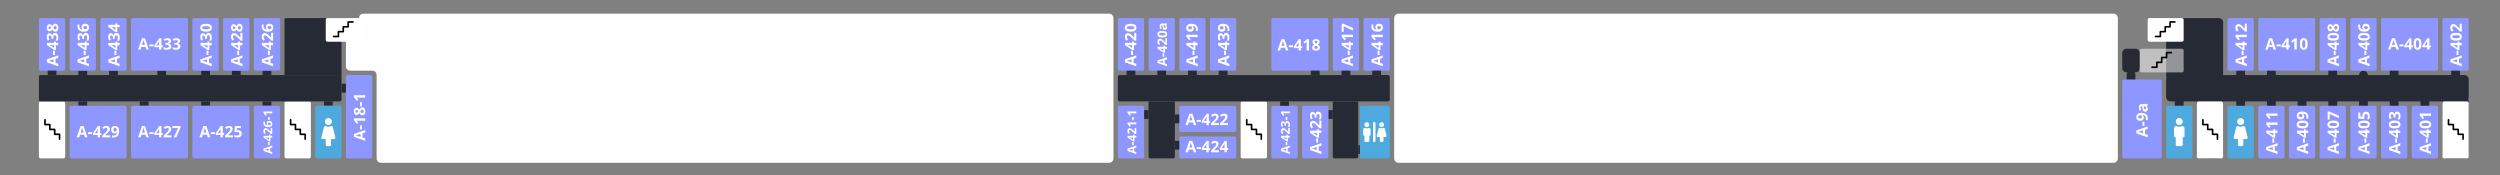 <svg width="1425" height="100" xmlns="http://www.w3.org/2000/svg" class="map w-full h-full">

 <rect width="100%" height="100%" fill="#808080" stroke="none"/>

 <g>
  <title>background</title>
  <rect fill="none" id="canvas_background" height="102" width="1427" y="-1" x="-1"/>
 </g>
 <g>
  <title>Layer 1</title>
  <g id="svg_1" transform="translate(779.015, 405.276) scale(0.5)">
   <g id="svgMap">
    <path id="svg_2" fill="#262A34" d="m-1233.679,-787.993c0,-1.105 0.895,-2 2,-2l61,0c1.105,0 2,0.895 2,2l0,63l-65,0l0,-63z"/>
    <path id="svg_3" fill="#262A34" d="m991.321,-694.993c0,-2.761 2.24,-5 5,-5c2.76,0 5,2.239 5,5l0,5c0,2.761 -2.24,5 -5,5c-2.76,0 -5,-2.239 -5,-5l0,-5z"/>
    <path id="svg_4" fill="#262A34" d="m1201.321,-694.993c0,-2.761 2.24,-5 5,-5c2.76,0 5,2.239 5,5l0,5c0,2.761 -2.24,5 -5,5c-2.76,0 -5,-2.239 -5,-5l0,-5z"/>
    <path id="svg_5" fill="#262A34" d="m1236.321,-729.993c0,-2.761 2.24,-5 5,-5c2.76,0 5,2.239 5,5l0,5c0,2.761 -2.24,5 -5,5c-2.76,0 -5,-2.239 -5,-5l0,-5z"/>
    <path id="svg_6" fill="#262A34" d="m1166.321,-729.993c0,-2.761 2.24,-5 5,-5c2.76,0 5,2.239 5,5l0,5c0,2.761 -2.24,5 -5,5c-2.76,0 -5,-2.239 -5,-5l0,-5z"/>
    <path id="svg_7" fill="#262A34" d="m991.321,-729.993c0,-2.761 2.24,-5 5,-5c2.76,0 5,2.239 5,5l0,5c0,2.761 -2.24,5 -5,5c-2.76,0 -5,-2.239 -5,-5l0,-5z"/>
    <path id="svg_8" fill="#262A34" d="m1026.321,-729.993c0,-2.761 2.24,-5 5,-5c2.76,0 5,2.239 5,5l0,5c0,2.761 -2.24,5 -5,5c-2.76,0 -5,-2.239 -5,-5l0,-5z"/>
    <path id="svg_9" fill="#262A34" d="m1096.321,-729.993c0,-2.761 2.24,-5 5,-5c2.76,0 5,2.239 5,5l0,5c0,2.761 -2.24,5 -5,5c-2.76,0 -5,-2.239 -5,-5l0,-5z"/>
    <path id="svg_10" fill="#262A34" d="m911.321,-784.993c0,-2.761 2.24,-5 5,-5l55,0c2.76,0 5,2.239 5,5l0,60c0,2.761 -2.24,5 -5,5l-55,0c-2.76,0 -5,-2.239 -5,-5l0,-60z"/>
    <path id="svg_11" fill="#262A34" d="m861.321,-749.993c0,-2.761 2.24,-5 5,-5l10,0c2.76,0 5,2.239 5,5l0,17c0,2.761 -2.24,5 -5,5l-10,0c-2.76,0 -5,-2.239 -5,-5l0,-17z"/>
    <path id="svg_12" fill="#262A34" d="m866.321,-724.993c0,-2.761 2.24,-5 5,-5c2.76,0 5,2.239 5,5l0,6c0,2.761 -2.24,5 -5,5c-2.76,0 -5,-2.239 -5,-5l0,-6z"/>
    <path id="svg_13" fill="#262A34" d="m1166.321,-694.993c0,-2.761 2.24,-5 5,-5c2.76,0 5,2.239 5,5l0,5c0,2.761 -2.24,5 -5,5c-2.76,0 -5,-2.239 -5,-5l0,-5z"/>
    <path id="svg_14" fill="#262A34" d="m1131.321,-694.993c0,-2.761 2.24,-5 5,-5c2.76,0 5,2.239 5,5l0,5c0,2.761 -2.24,5 -5,5c-2.76,0 -5,-2.239 -5,-5l0,-5z"/>
    <path id="svg_15" fill="#262A34" d="m1096.321,-694.993c0,-2.761 2.24,-5 5,-5c2.76,0 5,2.239 5,5l0,5c0,2.761 -2.24,5 -5,5c-2.76,0 -5,-2.239 -5,-5l0,-5z"/>
    <path id="svg_16" fill="#262A34" d="m1061.321,-694.993c0,-2.761 2.24,-5 5,-5c2.76,0 5,2.239 5,5l0,5c0,2.761 -2.24,5 -5,5c-2.76,0 -5,-2.239 -5,-5l0,-5z"/>
    <path id="svg_17" fill="#262A34" d="m1026.321,-694.993c0,-2.761 2.24,-5 5,-5c2.76,0 5,2.239 5,5l0,5c0,2.761 -2.24,5 -5,5c-2.76,0 -5,-2.239 -5,-5l0,-5z"/>
    <path id="svg_18" fill="#262A34" d="m921.321,-694.993c0,-2.761 2.24,-5 5,-5c2.76,0 5,2.239 5,5l0,5c0,2.761 -2.24,5 -5,5c-2.76,0 -5,-2.239 -5,-5l0,-5z"/>
    <path id="svg_19" fill="#262A34" d="m911.321,-719.993c0,-2.761 2.24,-5 5,-5l335,0c2.76,0 5,2.239 5,5l0,20c0,2.761 -2.24,5 -5,5l-335,0c-2.76,0 -5,-2.239 -5,-5l0,-20z"/>
    <path id="svg_20" fill="#262A34" d="m-1153.679,-779.093c0,2.762 -2.239,5 -5,5l-9.5,0c-2.761,0 -5,-2.238 -5,-5l0,-5.9c0,-2.761 2.239,-5 5,-5l9.5,0c2.761,0 5,2.239 5,5l0,5.9z"/>
    <path id="svg_21" fill="#262A34" d="m1131.321,-724.993c0,-2.761 2.24,-5 5,-5c2.76,0 5,2.239 5,5l0,5c0,2.761 -2.24,5 -5,5c-2.76,0 -5,-2.239 -5,-5l0,-5z"/>
    <path id="svg_22" fill="#262A34" d="m946.321,-694.993c0,-2.761 2.24,-5 5,-5l20,0c2.76,0 5,2.239 5,5l0,60c0,2.761 -2.24,5 -5,5l-20,0c-2.76,0 -5,-2.239 -5,-5l0,-60z"/>
    <path id="svg_23" fill="#262A34" d="m1226.321,-694.993c0,-2.761 2.24,-5 5,-5l20,0c2.76,0 5,2.239 5,5l0,60c0,2.761 -2.24,5 -5,5l-20,0c-2.76,0 -5,-2.239 -5,-5l0,-60z"/>
    <path id="svg_24" fill="#FEFEFE" d="m31.321,-789.993c0,-2.761 2.24,-5 5,-5l815,0c2.76,0 5,2.239 5,5l0,160c0,2.761 -2.24,5 -5,5l-815,0c-2.76,0 -5,-2.239 -5,-5l0,-160z"/>
    <path id="svg_25" fill="#FEFEFE" d="m-1143.679,-794.993c-2.761,0 -5,2.239 -5,5l0,15c0,2.762 -2.239,5 -5,5l-5,0c-2.761,0 -5,2.239 -5,5l0,30c0,2.761 2.239,5 5,5l25,0c2.761,0 5,2.239 5,5l0,95c0,2.761 2.239,5 5,5l830,0c2.76,0 5,-2.239 5,-5l0,-160c0,-2.761 -2.24,-5 -5,-5l-850,0z" clip-rule="evenodd" fill-rule="evenodd"/>
    <path id="svg_26" fill="#262A34" d="m-38.679,-694.993l29,0l0,63c0,1.105 -0.9,2 -2,2l-25,0c-1.1,0 -2,-0.895 -2,-2l0,-63z"/>
    <rect id="svg_27" fill="#262A34" height="10" width="5" y="-684.993" x="-43.679"/>
    <rect id="svg_28" fill="#262A34" height="10" width="2" y="-644.993" x="-9.679"/>
    <rect id="svg_29" fill="#262A34" height="5" width="10" y="-729.993" x="-1468.679"/>
    <rect id="svg_30" fill="#262A34" height="5" width="10" y="-729.993" x="-1433.679"/>
    <rect id="svg_31" fill="#262A34" height="5" width="10" y="-729.993" x="-1378.679"/>
    <rect id="svg_32" fill="#262A34" height="5" width="10" y="-729.993" x="-1328.679"/>
    <rect id="svg_33" fill="#262A34" height="5" width="10" y="-729.993" x="-1293.679"/>
    <rect id="svg_34" fill="#262A34" height="5" width="10" y="-729.993" x="-1258.679"/>
    <rect id="svg_35" fill="#262A34" height="5" width="10" y="-694.993" x="-1258.679"/>
    <rect id="svg_36" fill="#262A34" height="5" width="10" y="-694.993" x="-1188.679"/>
    <rect id="svg_37" fill="#262A34" height="5" width="10" y="-694.993" x="-1328.679"/>
    <rect id="svg_38" fill="#262A34" height="5" width="10" y="-694.993" x="-1398.679"/>
    <rect id="svg_39" fill="#262A34" height="5" width="10" y="-694.993" x="-1468.679"/>
    <path id="s0" fill="#FFFFFF" d="m-141.679,-629.993c-1.1,0 -2,-0.895 -2,-2l0,-61c0,-1.105 0.9,-2 2,-2l26,0c1.1,0 2,0.895 2,2l0,61c0,1.105 -0.9,2 -2,2l-26,0z"/>
    <path id="s0_0" fill="black" d="m-137.679,-674.056l0,5.532c0,0.517 0.42,0.937 0.94,0.937l4.59,0l0,4.594c0,0.518 0.42,0.937 0.94,0.937l4.59,0l0,4.594c0,0.518 0.42,0.938 0.94,0.938l4.59,0l0,4.593c0,0.518 0.42,0.938 0.94,0.938c0.52,0 0.94,-0.42 0.94,-0.938l0,-5.531c0,-0.248 -0.1,-0.487 -0.28,-0.663c-0.17,-0.176 -0.41,-0.274 -0.66,-0.274l-4.59,0l0,-4.594c0,-0.249 -0.1,-0.487 -0.28,-0.663c-0.17,-0.176 -0.41,-0.275 -0.66,-0.275l-4.59,0l0,-4.593c0,-0.249 -0.1,-0.487 -0.28,-0.663c-0.17,-0.176 -0.41,-0.275 -0.66,-0.275l-4.59,0l0,-4.593c0,-0.518 -0.42,-0.938 -0.94,-0.938c-0.52,0 -0.94,0.42 -0.94,0.937z"/>
    <path id="aud0" fill="#8E96FF" d="m-1513.679,-787.993c0,-1.105 0.895,-2 2,-2l26,0c1.105,0 2,0.895 2,2l0,56c0,1.104 -0.895,2 -2,2l-26,0c-1.105,0 -2,-0.896 -2,-2l0,-56z" clip-rule="evenodd" fill-rule="evenodd"/>
    <path id="aud0_0" fill="#FFFFFF" d="m-1491.679,-744.476l-3.059,0.931l0,4.685l3.059,0.931l0,2.936l-12.902,-4.535l0,-3.331l12.902,-4.553l0,2.936zm-5.344,1.582c-2.771,0.861 -4.339,1.347 -4.702,1.459c-0.363,0.105 -0.65,0.181 -0.861,0.228c0.75,0.193 2.604,0.747 5.563,1.661l0,-3.348zm1.617,-5.063l-2.197,0l0,-4.72l2.197,0l0,4.72zm1.063,-15.258l0,1.547l2.663,0l0,2.654l-2.663,0l0,5.485l-1.89,0l-8.297,-5.634l0,-2.505l8.077,0l0,-1.547l2.109,0zm-2.109,4.201l-2.18,0c-0.363,0 -0.891,-0.014 -1.582,-0.043c-0.691,-0.03 -1.093,-0.053 -1.204,-0.071l0,0.071c0.48,0.216 0.949,0.477 1.406,0.782l3.56,2.355l0,-3.094zm-5.203,-13.693c0.803,0 1.485,0.243 2.048,0.73c0.562,0.486 0.949,1.169 1.16,2.047l0.053,0c0.129,-1.037 0.445,-1.822 0.949,-2.355c0.498,-0.533 1.172,-0.8 2.021,-0.8c1.236,0 2.2,0.448 2.892,1.345c0.686,0.896 1.028,2.177 1.028,3.841c0,1.394 -0.231,2.631 -0.694,3.709l-2.312,0c0.252,-0.498 0.457,-1.046 0.615,-1.644c0.158,-0.597 0.237,-1.189 0.237,-1.775c0,-0.897 -0.152,-1.559 -0.457,-1.987c-0.305,-0.427 -0.794,-0.641 -1.468,-0.641c-0.604,0 -1.031,0.246 -1.283,0.738c-0.252,0.492 -0.378,1.277 -0.378,2.356l0,0.975l-2.083,0l0,-0.993c0,-0.996 -0.129,-1.723 -0.387,-2.18c-0.264,-0.463 -0.712,-0.694 -1.345,-0.694c-0.973,0 -1.459,0.609 -1.459,1.828c0,0.422 0.07,0.853 0.211,1.292c0.141,0.434 0.384,0.917 0.729,1.45l-1.872,1.257c-0.844,-1.172 -1.266,-2.569 -1.266,-4.192c0,-1.33 0.27,-2.379 0.809,-3.147c0.539,-0.773 1.289,-1.16 2.25,-1.16zm-3.041,-6.231c0,-1.231 0.281,-2.221 0.844,-2.971c0.557,-0.756 1.31,-1.134 2.259,-1.134c0.656,0 1.242,0.182 1.758,0.545c0.51,0.363 0.967,0.949 1.371,1.758c0.516,-0.961 1.055,-1.649 1.617,-2.065c0.557,-0.422 1.169,-0.633 1.837,-0.633c1.055,0 1.904,0.413 2.549,1.239c0.639,0.826 0.958,1.913 0.958,3.261c0,1.406 -0.299,2.51 -0.896,3.313c-0.598,0.803 -1.444,1.204 -2.54,1.204c-0.732,0 -1.383,-0.193 -1.951,-0.58c-0.568,-0.392 -1.069,-1.019 -1.503,-1.881c-0.463,0.733 -0.958,1.26 -1.485,1.582c-0.527,0.323 -1.104,0.484 -1.731,0.484c-0.92,0 -1.664,-0.381 -2.232,-1.143c-0.568,-0.762 -0.853,-1.755 -0.853,-2.979zm9.598,2.004c0.504,0 0.896,-0.176 1.178,-0.528c0.281,-0.351 0.422,-0.832 0.422,-1.441c0,-0.674 -0.144,-1.178 -0.431,-1.512c-0.293,-0.334 -0.677,-0.501 -1.151,-0.501c-0.393,0 -0.759,0.167 -1.099,0.501c-0.346,0.328 -0.712,0.864 -1.099,1.609c0.574,1.248 1.301,1.872 2.18,1.872zm-7.611,-1.987c0,0.463 0.12,0.838 0.36,1.125c0.234,0.282 0.551,0.422 0.949,0.422c0.352,0 0.668,-0.111 0.949,-0.334c0.275,-0.228 0.56,-0.639 0.853,-1.23c-0.27,-0.575 -0.545,-0.976 -0.826,-1.204c-0.281,-0.229 -0.606,-0.343 -0.976,-0.343c-0.404,0 -0.724,0.146 -0.958,0.439c-0.234,0.293 -0.352,0.668 -0.352,1.125z"/>
    <path id="aud1" fill="#8E96FF" d="m-1478.679,-787.993c0,-1.105 0.895,-2 2,-2l26,0c1.104,0 2,0.895 2,2l0,56c0,1.104 -0.896,2 -2,2l-26,0c-1.105,0 -2,-0.896 -2,-2l0,-56z" clip-rule="evenodd" fill-rule="evenodd"/>
    <path id="aud1_0" fill="#FFFFFF" d="m-1456.679,-744.476l-3.059,0.931l0,4.685l3.059,0.931l0,2.936l-12.902,-4.535l0,-3.331l12.902,-4.553l0,2.936zm-5.344,1.582c-2.771,0.861 -4.339,1.347 -4.702,1.459c-0.363,0.105 -0.65,0.181 -0.861,0.228c0.75,0.193 2.604,0.747 5.563,1.661l0,-3.348zm1.617,-5.063l-2.197,0l0,-4.72l2.197,0l0,4.72zm1.063,-15.258l0,1.547l2.663,0l0,2.654l-2.663,0l0,5.485l-1.89,0l-8.297,-5.634l0,-2.505l8.077,0l0,-1.547l2.109,0zm-2.109,4.201l-2.18,0c-0.363,0 -0.891,-0.014 -1.582,-0.043c-0.691,-0.03 -1.093,-0.053 -1.204,-0.071l0,0.071c0.48,0.216 0.949,0.477 1.406,0.782l3.56,2.355l0,-3.094zm-5.203,-13.693c0.803,0 1.485,0.243 2.048,0.73c0.562,0.486 0.949,1.169 1.16,2.047l0.053,0c0.129,-1.037 0.445,-1.822 0.949,-2.355c0.498,-0.533 1.172,-0.8 2.021,-0.8c1.236,0 2.2,0.448 2.892,1.345c0.686,0.896 1.028,2.177 1.028,3.841c0,1.394 -0.231,2.631 -0.694,3.709l-2.312,0c0.252,-0.498 0.457,-1.046 0.615,-1.644c0.158,-0.597 0.237,-1.189 0.237,-1.775c0,-0.897 -0.152,-1.559 -0.457,-1.987c-0.305,-0.427 -0.794,-0.641 -1.468,-0.641c-0.604,0 -1.031,0.246 -1.283,0.738c-0.252,0.492 -0.378,1.277 -0.378,2.356l0,0.975l-2.083,0l0,-0.993c0,-0.996 -0.129,-1.723 -0.387,-2.18c-0.264,-0.463 -0.712,-0.694 -1.345,-0.694c-0.973,0 -1.459,0.609 -1.459,1.828c0,0.422 0.07,0.853 0.211,1.292c0.141,0.434 0.384,0.917 0.729,1.45l-1.872,1.257c-0.844,-1.172 -1.266,-2.569 -1.266,-4.192c0,-1.33 0.27,-2.379 0.809,-3.147c0.539,-0.773 1.289,-1.16 2.25,-1.16zm4.518,-1.714c-2.543,0 -4.436,-0.536 -5.678,-1.608c-1.242,-1.078 -1.863,-2.69 -1.863,-4.834c0,-0.733 0.044,-1.307 0.132,-1.723l2.171,0c-0.117,0.522 -0.176,1.037 -0.176,1.547c0,0.932 0.141,1.693 0.422,2.285c0.281,0.586 0.697,1.026 1.248,1.319c0.551,0.293 1.333,0.465 2.347,0.518l0,-0.114c-0.996,-0.58 -1.494,-1.509 -1.494,-2.786c0,-1.149 0.36,-2.048 1.081,-2.698c0.721,-0.651 1.717,-0.976 2.988,-0.976c1.371,0 2.458,0.387 3.261,1.16c0.797,0.774 1.195,1.846 1.195,3.217c0,0.949 -0.22,1.778 -0.659,2.487c-0.439,0.703 -1.081,1.248 -1.925,1.635c-0.844,0.381 -1.86,0.571 -3.05,0.571zm3.463,-4.64c0,-0.58 -0.193,-1.026 -0.58,-1.336c-0.393,-0.311 -0.949,-0.466 -1.67,-0.466c-0.627,0 -1.119,0.146 -1.477,0.439c-0.363,0.287 -0.545,0.724 -0.545,1.31c0,0.551 0.179,1.022 0.536,1.415c0.357,0.387 0.773,0.58 1.248,0.58c0.697,0 1.286,-0.182 1.767,-0.545c0.48,-0.369 0.721,-0.835 0.721,-1.397z"/>
    <path id="aud2" fill="#8E96FF" d="m-1443.679,-787.993c0,-1.105 0.895,-2 2,-2l26,0c1.105,0 2,0.895 2,2l0,56c0,1.104 -0.895,2 -2,2l-26,0c-1.105,0 -2,-0.896 -2,-2l0,-56z" clip-rule="evenodd" fill-rule="evenodd"/>
    <path id="aud2_0" fill="#FFFFFF" d="m-1421.679,-744.476l-3.059,0.931l0,4.685l3.059,0.931l0,2.936l-12.902,-4.535l0,-3.331l12.902,-4.553l0,2.936zm-5.344,1.582c-2.771,0.861 -4.339,1.347 -4.702,1.459c-0.363,0.105 -0.65,0.181 -0.861,0.228c0.75,0.193 2.604,0.747 5.563,1.661l0,-3.348zm1.617,-5.063l-2.197,0l0,-4.72l2.197,0l0,4.72zm1.064,-15.258l0,1.547l2.663,0l0,2.654l-2.663,0l0,5.485l-1.89,0l-8.297,-5.634l0,-2.505l8.077,0l0,-1.547l2.109,0zm-2.109,4.201l-2.18,0c-0.363,0 -0.891,-0.014 -1.582,-0.043c-0.691,-0.03 -1.093,-0.053 -1.204,-0.071l0,0.071c0.48,0.216 0.949,0.477 1.406,0.782l3.56,2.355l0,-3.094zm-5.203,-13.693c0.803,0 1.485,0.243 2.048,0.73c0.562,0.486 0.949,1.169 1.16,2.047l0.053,0c0.129,-1.037 0.445,-1.822 0.949,-2.355c0.498,-0.533 1.172,-0.8 2.021,-0.8c1.236,0 2.2,0.448 2.891,1.345c0.686,0.896 1.029,2.177 1.029,3.841c0,1.394 -0.232,2.631 -0.695,3.709l-2.311,0c0.252,-0.498 0.457,-1.046 0.615,-1.644c0.158,-0.597 0.237,-1.189 0.237,-1.775c0,-0.897 -0.152,-1.559 -0.457,-1.987c-0.304,-0.427 -0.793,-0.641 -1.467,-0.641c-0.604,0 -1.031,0.246 -1.283,0.738c-0.252,0.492 -0.378,1.277 -0.378,2.356l0,0.975l-2.083,0l0,-0.993c0,-0.996 -0.129,-1.723 -0.387,-2.18c-0.264,-0.463 -0.712,-0.694 -1.345,-0.694c-0.973,0 -1.459,0.609 -1.459,1.828c0,0.422 0.07,0.853 0.211,1.292c0.141,0.434 0.384,0.917 0.729,1.45l-1.872,1.257c-0.844,-1.172 -1.266,-2.569 -1.266,-4.192c0,-1.33 0.27,-2.379 0.809,-3.147c0.539,-0.773 1.289,-1.16 2.25,-1.16zm7.313,-11.074l0,1.547l2.663,0l0,2.654l-2.663,0l0,5.484l-1.89,0l-8.297,-5.633l0,-2.505l8.077,0l0,-1.547l2.109,0zm-2.109,4.201l-2.18,0c-0.363,0 -0.891,-0.015 -1.582,-0.044c-0.691,-0.029 -1.093,-0.053 -1.204,-0.07l0,0.07c0.48,0.217 0.949,0.478 1.406,0.782l3.56,2.356l0,-3.094z"/>
    <path id="aud3" fill="#8E96FF" d="m-1408.679,-787.993c0,-1.105 0.895,-2 2,-2l61,0c1.105,0 2,0.895 2,2l0,56c0,1.104 -0.895,2 -2,2l-61,0c-1.105,0 -2,-0.896 -2,-2l0,-56z" clip-rule="evenodd" fill-rule="evenodd"/>
    <path id="aud3_0" fill="#FFFFFF" d="m-1391.196,-753.993l-0.931,-3.059l-4.685,0l-0.931,3.059l-2.936,0l4.535,-12.902l3.331,0l4.553,12.902l-2.936,0zm-1.582,-5.344c-0.861,-2.771 -1.347,-4.339 -1.459,-4.702c-0.105,-0.363 -0.181,-0.65 -0.228,-0.861c-0.193,0.75 -0.747,2.604 -1.661,5.563l3.348,0zm5.063,1.617l0,-2.197l4.72,0l0,2.197l-4.72,0zm15.258,1.064l-1.547,0l0,2.663l-2.654,0l0,-2.663l-5.485,0l0,-1.89l5.634,-8.297l2.505,0l0,8.078l1.547,0l0,2.109zm-4.201,-2.109l0,-2.18c0,-0.363 0.014,-0.891 0.043,-1.582c0.03,-0.692 0.053,-1.093 0.071,-1.204l-0.071,0c-0.216,0.48 -0.477,0.949 -0.782,1.406l-2.355,3.56l3.094,0zm13.693,-5.204c0,0.803 -0.243,1.486 -0.73,2.048c-0.486,0.563 -1.169,0.949 -2.047,1.16l0,0.053c1.037,0.129 1.822,0.445 2.355,0.949c0.533,0.498 0.8,1.172 0.8,2.022c0,1.236 -0.448,2.2 -1.345,2.891c-0.896,0.686 -2.177,1.029 -3.841,1.029c-1.394,0 -2.631,-0.232 -3.709,-0.695l0,-2.311c0.498,0.252 1.046,0.457 1.644,0.615c0.597,0.158 1.189,0.237 1.775,0.237c0.897,0 1.559,-0.152 1.987,-0.457c0.427,-0.304 0.641,-0.794 0.641,-1.467c0,-0.604 -0.246,-1.032 -0.738,-1.284c-0.492,-0.252 -1.277,-0.377 -2.356,-0.377l-0.975,0l0,-2.083l0.993,0c0.996,0 1.723,-0.129 2.18,-0.387c0.463,-0.264 0.694,-0.712 0.694,-1.345c0,-0.973 -0.609,-1.459 -1.828,-1.459c-0.422,0 -0.853,0.07 -1.292,0.211c-0.434,0.141 -0.917,0.384 -1.45,0.73l-1.257,-1.873c1.172,-0.843 2.569,-1.265 4.192,-1.265c1.33,0 2.379,0.269 3.147,0.808c0.773,0.539 1.16,1.289 1.16,2.25zm10.283,0c0,0.803 -0.243,1.486 -0.729,2.048c-0.487,0.563 -1.169,0.949 -2.048,1.16l0,0.053c1.037,0.129 1.822,0.445 2.355,0.949c0.533,0.498 0.8,1.172 0.8,2.022c0,1.236 -0.448,2.2 -1.345,2.891c-0.896,0.686 -2.176,1.029 -3.841,1.029c-1.394,0 -2.63,-0.232 -3.709,-0.695l0,-2.311c0.499,0.252 1.046,0.457 1.644,0.615c0.598,0.158 1.189,0.237 1.775,0.237c0.897,0 1.559,-0.152 1.987,-0.457c0.427,-0.304 0.641,-0.794 0.641,-1.467c0,-0.604 -0.246,-1.032 -0.738,-1.284c-0.492,-0.252 -1.277,-0.377 -2.355,-0.377l-0.976,0l0,-2.083l0.993,0c0.996,0 1.723,-0.129 2.18,-0.387c0.463,-0.264 0.694,-0.712 0.694,-1.345c0,-0.973 -0.609,-1.459 -1.828,-1.459c-0.422,0 -0.852,0.07 -1.292,0.211c-0.434,0.141 -0.917,0.384 -1.45,0.73l-1.257,-1.873c1.172,-0.843 2.569,-1.265 4.192,-1.265c1.331,0 2.379,0.269 3.147,0.808c0.773,0.539 1.16,1.289 1.16,2.25z"/>
    <path id="aud4" fill="#8E96FF" d="m-1338.679,-787.993c0,-1.105 0.895,-2 2,-2l26,0c1.105,0 2,0.895 2,2l0,56c0,1.104 -0.895,2 -2,2l-26,0c-1.105,0 -2,-0.896 -2,-2l0,-56z" clip-rule="evenodd" fill-rule="evenodd"/>
    <path id="aud4_0" fill="#FFFFFF" d="m-1316.679,-744.476l-3.059,0.931l0,4.685l3.059,0.931l0,2.936l-12.902,-4.535l0,-3.331l12.902,-4.553l0,2.936zm-5.344,1.582c-2.771,0.861 -4.339,1.347 -4.702,1.459c-0.363,0.105 -0.65,0.181 -0.861,0.228c0.75,0.193 2.604,0.747 5.563,1.661l0,-3.348zm1.617,-5.063l-2.197,0l0,-4.72l2.197,0l0,4.72zm1.064,-15.258l0,1.547l2.663,0l0,2.654l-2.663,0l0,5.485l-1.89,0l-8.297,-5.634l0,-2.505l8.078,0l0,-1.547l2.109,0zm-2.109,4.201l-2.18,0c-0.363,0 -0.891,-0.014 -1.582,-0.043c-0.692,-0.03 -1.093,-0.053 -1.204,-0.071l0,0.071c0.48,0.216 0.949,0.477 1.406,0.782l3.56,2.355l0,-3.094zm-5.204,-13.693c0.803,0 1.486,0.243 2.048,0.73c0.563,0.486 0.949,1.169 1.16,2.047l0.053,0c0.129,-1.037 0.445,-1.822 0.949,-2.355c0.498,-0.533 1.172,-0.8 2.022,-0.8c1.236,0 2.2,0.448 2.891,1.345c0.686,0.896 1.029,2.177 1.029,3.841c0,1.394 -0.232,2.631 -0.695,3.709l-2.311,0c0.252,-0.498 0.457,-1.046 0.615,-1.644c0.158,-0.597 0.237,-1.189 0.237,-1.775c0,-0.897 -0.152,-1.559 -0.457,-1.987c-0.304,-0.427 -0.794,-0.641 -1.467,-0.641c-0.604,0 -1.032,0.246 -1.284,0.738c-0.252,0.492 -0.377,1.277 -0.377,2.356l0,0.975l-2.083,0l0,-0.993c0,-0.996 -0.129,-1.723 -0.387,-2.18c-0.264,-0.463 -0.712,-0.694 -1.345,-0.694c-0.973,0 -1.459,0.609 -1.459,1.828c0,0.422 0.07,0.853 0.211,1.292c0.141,0.434 0.384,0.917 0.73,1.45l-1.873,1.257c-0.843,-1.172 -1.265,-2.569 -1.265,-4.192c0,-1.33 0.269,-2.379 0.808,-3.147c0.539,-0.773 1.289,-1.16 2.25,-1.16zm3.551,-10.714c2.244,0 3.905,0.369 4.984,1.108c1.078,0.732 1.617,1.863 1.617,3.392c0,1.483 -0.557,2.602 -1.67,3.358c-1.113,0.75 -2.757,1.125 -4.931,1.125c-2.267,0 -3.937,-0.367 -5.01,-1.099c-1.078,-0.732 -1.617,-1.86 -1.617,-3.384c0,-1.482 0.563,-2.601 1.688,-3.357c1.125,-0.762 2.771,-1.143 4.939,-1.143zm0,6.284c1.576,0 2.707,-0.134 3.393,-0.404c0.679,-0.275 1.019,-0.735 1.019,-1.38c0,-0.633 -0.345,-1.09 -1.037,-1.371c-0.691,-0.281 -1.816,-0.422 -3.375,-0.422c-1.576,0 -2.707,0.144 -3.392,0.431c-0.692,0.281 -1.037,0.735 -1.037,1.362c0,0.639 0.345,1.096 1.037,1.371c0.685,0.276 1.816,0.413 3.392,0.413z"/>
    <path id="aud5" fill="#8E96FF" d="m-1303.679,-787.993c0,-1.105 0.895,-2 2,-2l26,0c1.105,0 2,0.895 2,2l0,56c0,1.104 -0.895,2 -2,2l-26,0c-1.105,0 -2,-0.896 -2,-2l0,-56z" clip-rule="evenodd" fill-rule="evenodd"/>
    <path id="aud5_0" fill="#FFFFFF" d="m-1281.679,-744.476l-3.059,0.931l0,4.685l3.059,0.931l0,2.936l-12.902,-4.535l0,-3.331l12.902,-4.553l0,2.936zm-5.344,1.582c-2.771,0.861 -4.339,1.347 -4.702,1.459c-0.363,0.105 -0.65,0.181 -0.861,0.228c0.75,0.193 2.604,0.747 5.563,1.661l0,-3.348zm1.617,-5.063l-2.197,0l0,-4.72l2.197,0l0,4.72zm1.064,-15.258l0,1.547l2.663,0l0,2.654l-2.663,0l0,5.485l-1.89,0l-8.297,-5.634l0,-2.505l8.078,0l0,-1.547l2.109,0zm-2.109,4.201l-2.18,0c-0.363,0 -0.891,-0.014 -1.582,-0.043c-0.692,-0.03 -1.093,-0.053 -1.204,-0.071l0,0.071c0.48,0.216 0.949,0.477 1.406,0.782l3.56,2.355l0,-3.094zm4.772,-14.194l0,8.983l-1.89,0l-3.26,-3.226c-0.979,-0.955 -1.656,-1.579 -2.031,-1.872c-0.381,-0.293 -0.732,-0.504 -1.054,-0.633c-0.323,-0.129 -0.657,-0.193 -1.002,-0.193c-0.516,0 -0.9,0.143 -1.152,0.43c-0.252,0.282 -0.378,0.66 -0.378,1.134c0,0.498 0.115,0.982 0.343,1.45c0.229,0.469 0.554,0.958 0.976,1.468l-1.749,1.477c-0.539,-0.633 -0.92,-1.157 -1.143,-1.574c-0.222,-0.416 -0.392,-0.87 -0.51,-1.362c-0.123,-0.492 -0.184,-1.043 -0.184,-1.652c0,-0.803 0.146,-1.512 0.439,-2.127c0.293,-0.615 0.703,-1.093 1.231,-1.433c0.527,-0.34 1.131,-0.509 1.81,-0.509c0.592,0 1.149,0.105 1.67,0.316c0.516,0.205 1.046,0.527 1.591,0.967c0.545,0.433 1.321,1.201 2.329,2.302l1.556,1.653l0.123,0l0,-5.599l2.285,0zm-13.017,-5.73c0,-1.231 0.282,-2.221 0.844,-2.971c0.557,-0.756 1.31,-1.134 2.259,-1.134c0.656,0 1.242,0.182 1.758,0.545c0.51,0.363 0.967,0.949 1.371,1.758c0.515,-0.961 1.055,-1.649 1.617,-2.065c0.557,-0.422 1.169,-0.633 1.837,-0.633c1.055,0 1.904,0.413 2.549,1.239c0.638,0.826 0.958,1.913 0.958,3.261c0,1.406 -0.299,2.51 -0.897,3.313c-0.597,0.803 -1.444,1.204 -2.54,1.204c-0.732,0 -1.383,-0.193 -1.951,-0.58c-0.568,-0.392 -1.069,-1.019 -1.503,-1.881c-0.463,0.733 -0.958,1.26 -1.485,1.582c-0.528,0.323 -1.105,0.484 -1.732,0.484c-0.92,0 -1.664,-0.381 -2.232,-1.143c-0.568,-0.762 -0.853,-1.755 -0.853,-2.979zm9.598,2.004c0.504,0 0.897,-0.176 1.178,-0.528c0.281,-0.351 0.422,-0.832 0.422,-1.441c0,-0.674 -0.144,-1.178 -0.431,-1.512c-0.293,-0.334 -0.677,-0.501 -1.151,-0.501c-0.393,0 -0.759,0.167 -1.099,0.501c-0.346,0.328 -0.712,0.864 -1.099,1.609c0.575,1.248 1.301,1.872 2.18,1.872zm-7.611,-1.987c0,0.463 0.12,0.838 0.36,1.125c0.234,0.282 0.551,0.422 0.949,0.422c0.352,0 0.668,-0.111 0.95,-0.334c0.275,-0.228 0.559,-0.639 0.852,-1.23c-0.269,-0.575 -0.545,-0.976 -0.826,-1.204c-0.281,-0.229 -0.607,-0.343 -0.976,-0.343c-0.404,0 -0.723,0.146 -0.958,0.439c-0.234,0.293 -0.351,0.668 -0.351,1.125z"/>
    <path id="aud6" fill="#8E96FF" d="m-1268.679,-787.993c0,-1.105 0.895,-2 2,-2l26,0c1.105,0 2,0.895 2,2l0,56c0,1.104 -0.895,2 -2,2l-26,0c-1.105,0 -2,-0.896 -2,-2l0,-56z" clip-rule="evenodd" fill-rule="evenodd"/>
    <path id="aud6_0" fill="#FFFFFF" d="m-1246.679,-744.476l-3.059,0.931l0,4.685l3.059,0.931l0,2.936l-12.902,-4.535l0,-3.331l12.902,-4.553l0,2.936zm-5.344,1.582c-2.771,0.861 -4.339,1.347 -4.702,1.459c-0.363,0.105 -0.65,0.181 -0.861,0.228c0.75,0.193 2.604,0.747 5.563,1.661l0,-3.348zm1.617,-5.063l-2.197,0l0,-4.72l2.197,0l0,4.72zm1.064,-15.258l0,1.547l2.663,0l0,2.654l-2.663,0l0,5.485l-1.89,0l-8.297,-5.634l0,-2.505l8.078,0l0,-1.547l2.109,0zm-2.109,4.201l-2.18,0c-0.363,0 -0.891,-0.014 -1.582,-0.043c-0.692,-0.03 -1.093,-0.053 -1.204,-0.071l0,0.071c0.48,0.216 0.949,0.477 1.406,0.782l3.56,2.355l0,-3.094zm4.772,-14.194l0,8.983l-1.89,0l-3.26,-3.226c-0.979,-0.955 -1.656,-1.579 -2.031,-1.872c-0.381,-0.293 -0.732,-0.504 -1.054,-0.633c-0.323,-0.129 -0.657,-0.193 -1.002,-0.193c-0.516,0 -0.9,0.143 -1.152,0.43c-0.252,0.282 -0.378,0.66 -0.378,1.134c0,0.498 0.115,0.982 0.343,1.45c0.229,0.469 0.554,0.958 0.976,1.468l-1.749,1.477c-0.539,-0.633 -0.92,-1.157 -1.143,-1.574c-0.222,-0.416 -0.392,-0.87 -0.51,-1.362c-0.123,-0.492 -0.184,-1.043 -0.184,-1.652c0,-0.803 0.146,-1.512 0.439,-2.127c0.293,-0.615 0.703,-1.093 1.231,-1.433c0.527,-0.34 1.131,-0.509 1.81,-0.509c0.592,0 1.149,0.105 1.67,0.316c0.516,0.205 1.046,0.527 1.591,0.967c0.545,0.433 1.321,1.201 2.329,2.302l1.556,1.653l0.123,0l0,-5.599l2.285,0zm-5.458,-1.213c-2.543,0 -4.436,-0.536 -5.678,-1.608c-1.242,-1.078 -1.863,-2.69 -1.863,-4.834c0,-0.733 0.044,-1.307 0.132,-1.723l2.171,0c-0.117,0.522 -0.176,1.037 -0.176,1.547c0,0.932 0.141,1.693 0.422,2.285c0.281,0.586 0.697,1.026 1.248,1.319c0.551,0.293 1.333,0.465 2.347,0.518l0,-0.114c-0.997,-0.58 -1.495,-1.509 -1.495,-2.786c0,-1.149 0.361,-2.048 1.081,-2.698c0.721,-0.651 1.717,-0.976 2.989,-0.976c1.371,0 2.458,0.387 3.26,1.16c0.797,0.774 1.196,1.846 1.196,3.217c0,0.949 -0.22,1.778 -0.659,2.487c-0.44,0.703 -1.081,1.248 -1.925,1.635c-0.844,0.381 -1.861,0.571 -3.05,0.571zm3.463,-4.64c0,-0.58 -0.193,-1.026 -0.58,-1.336c-0.393,-0.311 -0.949,-0.466 -1.67,-0.466c-0.627,0 -1.119,0.146 -1.477,0.439c-0.363,0.287 -0.545,0.724 -0.545,1.31c0,0.551 0.179,1.022 0.537,1.415c0.357,0.387 0.773,0.58 1.248,0.58c0.697,0 1.286,-0.182 1.766,-0.545c0.481,-0.369 0.721,-0.835 0.721,-1.397z"/>
    <path id="aud7" fill="#8E96FF" d="m-1478.679,-687.993c0,-1.105 0.895,-2 2,-2l61,0c1.105,0 2,0.895 2,2l0,56c0,1.104 -0.895,2 -2,2l-61,0c-1.105,0 -2,-0.896 -2,-2l0,-56z" clip-rule="evenodd" fill-rule="evenodd"/>
    <path id="aud7_0" fill="#FFFFFF" d="m-1461.195,-653.993l-0.932,-3.059l-4.685,0l-0.932,3.059l-2.936,0l4.535,-12.902l3.331,0l4.553,12.902l-2.936,0zm-1.582,-5.344c-0.861,-2.771 -1.348,-4.339 -1.459,-4.702c-0.105,-0.363 -0.182,-0.65 -0.229,-0.861c-0.193,0.75 -0.747,2.604 -1.661,5.563l3.349,0zm5.062,1.617l0,-2.197l4.72,0l0,2.197l-4.72,0zm15.258,1.064l-1.547,0l0,2.663l-2.654,0l0,-2.663l-5.484,0l0,-1.89l5.634,-8.297l2.505,0l0,8.078l1.547,0l0,2.109zm-4.201,-2.109l0,-2.18c0,-0.363 0.015,-0.891 0.044,-1.582c0.029,-0.692 0.053,-1.093 0.07,-1.204l-0.07,0c-0.217,0.48 -0.478,0.949 -0.782,1.406l-2.355,3.56l3.094,0zm14.194,4.772l-8.982,0l0,-1.89l3.226,-3.26c0.955,-0.979 1.579,-1.656 1.872,-2.031c0.293,-0.381 0.504,-0.732 0.633,-1.054c0.129,-0.323 0.193,-0.657 0.193,-1.002c0,-0.516 -0.144,-0.9 -0.431,-1.152c-0.281,-0.252 -0.659,-0.378 -1.134,-0.378c-0.498,0 -0.981,0.115 -1.45,0.343c-0.469,0.229 -0.958,0.554 -1.468,0.976l-1.477,-1.749c0.633,-0.539 1.157,-0.92 1.573,-1.143c0.416,-0.222 0.87,-0.392 1.362,-0.51c0.492,-0.123 1.043,-0.184 1.652,-0.184c0.803,0 1.512,0.146 2.127,0.439c0.615,0.293 1.093,0.703 1.433,1.231c0.34,0.527 0.51,1.131 0.51,1.81c0,0.592 -0.105,1.149 -0.316,1.67c-0.205,0.516 -0.527,1.046 -0.967,1.591c-0.434,0.545 -1.201,1.321 -2.303,2.329l-1.652,1.556l0,0.123l5.599,0l0,2.285zm10.23,-7.365c0,2.531 -0.533,4.421 -1.599,5.669c-1.067,1.248 -2.681,1.872 -4.843,1.872c-0.762,0 -1.339,-0.041 -1.731,-0.123l0,-2.18c0.492,0.123 1.008,0.185 1.547,0.185c0.908,0 1.655,-0.132 2.241,-0.396c0.586,-0.269 1.034,-0.688 1.345,-1.257c0.311,-0.574 0.489,-1.362 0.536,-2.364l-0.105,0c-0.34,0.551 -0.732,0.938 -1.178,1.16c-0.445,0.223 -1.002,0.334 -1.67,0.334c-1.119,0 -2.001,-0.357 -2.646,-1.072c-0.645,-0.721 -0.967,-1.72 -0.967,-2.997c0,-1.377 0.39,-2.464 1.169,-3.261c0.785,-0.803 1.852,-1.204 3.199,-1.204c0.949,0 1.778,0.223 2.487,0.668c0.715,0.445 1.263,1.093 1.644,1.942c0.381,0.844 0.571,1.852 0.571,3.024zm-4.649,-3.454c-0.562,0 -1.002,0.193 -1.318,0.58c-0.316,0.386 -0.475,0.943 -0.475,1.67c0,0.621 0.144,1.113 0.431,1.476c0.287,0.364 0.724,0.545 1.31,0.545c0.551,0 1.022,-0.179 1.415,-0.536c0.393,-0.363 0.589,-0.779 0.589,-1.248c0,-0.697 -0.185,-1.286 -0.554,-1.767c-0.363,-0.48 -0.829,-0.72 -1.397,-0.72z"/>
    <path id="aud8" fill="#8E96FF" d="m-1408.679,-687.993c0,-1.105 0.895,-2 2,-2l61,0c1.105,0 2,0.895 2,2l0,56c0,1.104 -0.895,2 -2,2l-61,0c-1.105,0 -2,-0.896 -2,-2l0,-56z" clip-rule="evenodd" fill-rule="evenodd"/>
    <path id="aud8_0" fill="#FFFFFF" d="m-1391.196,-653.993l-0.931,-3.059l-4.685,0l-0.931,3.059l-2.936,0l4.535,-12.902l3.331,0l4.553,12.902l-2.936,0zm-1.582,-5.344c-0.861,-2.771 -1.347,-4.339 -1.459,-4.702c-0.105,-0.363 -0.181,-0.65 -0.228,-0.861c-0.193,0.75 -0.747,2.604 -1.661,5.563l3.348,0zm5.063,1.617l0,-2.197l4.72,0l0,2.197l-4.72,0zm15.258,1.064l-1.547,0l0,2.663l-2.654,0l0,-2.663l-5.485,0l0,-1.89l5.634,-8.297l2.505,0l0,8.078l1.547,0l0,2.109zm-4.201,-2.109l0,-2.18c0,-0.363 0.014,-0.891 0.043,-1.582c0.03,-0.692 0.053,-1.093 0.071,-1.204l-0.071,0c-0.216,0.48 -0.477,0.949 -0.782,1.406l-2.355,3.56l3.094,0zm14.194,4.772l-8.983,0l0,-1.89l3.226,-3.26c0.955,-0.979 1.579,-1.656 1.872,-2.031c0.293,-0.381 0.504,-0.732 0.633,-1.054c0.129,-0.323 0.193,-0.657 0.193,-1.002c0,-0.516 -0.143,-0.9 -0.43,-1.152c-0.282,-0.252 -0.66,-0.378 -1.134,-0.378c-0.498,0 -0.982,0.115 -1.45,0.343c-0.469,0.229 -0.958,0.554 -1.468,0.976l-1.477,-1.749c0.633,-0.539 1.157,-0.92 1.574,-1.143c0.416,-0.222 0.87,-0.392 1.362,-0.51c0.492,-0.123 1.043,-0.184 1.652,-0.184c0.803,0 1.512,0.146 2.127,0.439c0.615,0.293 1.093,0.703 1.433,1.231c0.34,0.527 0.509,1.131 0.509,1.81c0,0.592 -0.105,1.149 -0.316,1.67c-0.205,0.516 -0.527,1.046 -0.967,1.591c-0.433,0.545 -1.201,1.321 -2.302,2.329l-1.653,1.556l0,0.123l5.599,0l0,2.285zm2.575,0l4.825,-10.547l-6.337,0l0,-2.285l9.22,0l0,1.705l-4.86,11.127l-2.848,0z"/>
    <path id="aud9" fill="#8E96FF" d="m-1338.679,-687.993c0,-1.105 0.895,-2 2,-2l61,0c1.105,0 2,0.895 2,2l0,56c0,1.104 -0.895,2 -2,2l-61,0c-1.105,0 -2,-0.896 -2,-2l0,-56z" clip-rule="evenodd" fill-rule="evenodd"/>
    <path id="aud9_0" fill="#FFFFFF" d="m-1321.196,-653.993l-0.931,-3.059l-4.685,0l-0.931,3.059l-2.936,0l4.535,-12.902l3.331,0l4.553,12.902l-2.936,0zm-1.582,-5.344c-0.861,-2.771 -1.347,-4.339 -1.459,-4.702c-0.105,-0.363 -0.181,-0.65 -0.228,-0.861c-0.193,0.75 -0.747,2.604 -1.661,5.563l3.348,0zm5.063,1.617l0,-2.197l4.72,0l0,2.197l-4.72,0zm15.258,1.064l-1.547,0l0,2.663l-2.654,0l0,-2.663l-5.485,0l0,-1.89l5.634,-8.297l2.505,0l0,8.078l1.547,0l0,2.109zm-4.201,-2.109l0,-2.18c0,-0.363 0.014,-0.891 0.043,-1.582c0.03,-0.692 0.053,-1.093 0.071,-1.204l-0.071,0c-0.216,0.48 -0.477,0.949 -0.782,1.406l-2.355,3.56l3.094,0zm14.194,4.772l-8.983,0l0,-1.89l3.226,-3.26c0.955,-0.979 1.579,-1.656 1.872,-2.031c0.293,-0.381 0.504,-0.732 0.633,-1.054c0.129,-0.323 0.193,-0.657 0.193,-1.002c0,-0.516 -0.143,-0.9 -0.43,-1.152c-0.282,-0.252 -0.66,-0.378 -1.134,-0.378c-0.498,0 -0.982,0.115 -1.45,0.343c-0.469,0.229 -0.958,0.554 -1.468,0.976l-1.477,-1.749c0.633,-0.539 1.157,-0.92 1.574,-1.143c0.416,-0.222 0.87,-0.392 1.362,-0.51c0.492,-0.123 1.043,-0.184 1.652,-0.184c0.803,0 1.512,0.146 2.127,0.439c0.615,0.293 1.093,0.703 1.433,1.231c0.34,0.527 0.509,1.131 0.509,1.81c0,0.592 -0.105,1.149 -0.316,1.67c-0.205,0.516 -0.527,1.046 -0.967,1.591c-0.433,0.545 -1.201,1.321 -2.302,2.329l-1.653,1.556l0,0.123l5.599,0l0,2.285zm5.976,-8.209c1.243,0 2.23,0.349 2.962,1.046c0.739,0.697 1.108,1.652 1.108,2.865c0,1.436 -0.443,2.54 -1.327,3.314c-0.885,0.773 -2.151,1.16 -3.797,1.16c-1.43,0 -2.584,-0.232 -3.463,-0.695l0,-2.346c0.463,0.246 1.002,0.448 1.617,0.606c0.615,0.153 1.198,0.229 1.749,0.229c1.658,0 2.487,-0.68 2.487,-2.039c0,-1.295 -0.858,-1.943 -2.575,-1.943c-0.31,0 -0.653,0.033 -1.028,0.097c-0.375,0.059 -0.68,0.123 -0.914,0.193l-1.081,-0.58l0.483,-6.548l6.97,0l0,2.303l-4.588,0l-0.237,2.523l0.307,-0.062c0.358,-0.082 0.8,-0.123 1.327,-0.123z"/>
    <path id="aud10" fill="#8E96FF" d="m-1268.679,-687.993c0,-1.105 0.895,-2 2,-2l26,0c1.105,0 2,0.895 2,2l0,56c0,1.104 -0.895,2 -2,2l-26,0c-1.105,0 -2,-0.896 -2,-2l0,-56z" clip-rule="evenodd" fill-rule="evenodd"/>
    <path id="aud10_0" fill="#FFFFFF" d="m-1247.679,-642.369l-2.379,0.725l0,3.643l2.379,0.725l0,2.283l-10.035,-3.527l0,-2.591l10.035,-3.541l0,2.283zm-4.156,1.23c-2.156,0.67 -3.375,1.049 -3.657,1.135c-0.283,0.082 -0.506,0.142 -0.67,0.178c0.583,0.15 2.025,0.581 4.327,1.292l0,-2.605zm1.258,-3.937l-1.709,0l0,-3.671l1.709,0l0,3.671zm0.827,-11.867l0,1.203l2.071,0l0,2.064l-2.071,0l0,4.266l-1.47,0l-6.453,-4.382l0,-1.948l6.282,0l0,-1.203l1.641,0zm-1.641,3.267l-1.695,0c-0.283,0 -0.693,-0.011 -1.231,-0.034c-0.537,-0.023 -0.85,-0.041 -0.936,-0.054l0,0.054c0.373,0.169 0.738,0.372 1.094,0.609l2.768,1.832l0,-2.407zm3.712,-11.04l0,6.987l-1.47,0l-2.536,-2.509c-0.761,-0.743 -1.287,-1.228 -1.579,-1.456c-0.296,-0.228 -0.57,-0.392 -0.82,-0.492c-0.251,-0.101 -0.511,-0.151 -0.78,-0.151c-0.401,0 -0.699,0.112 -0.895,0.335c-0.196,0.219 -0.294,0.513 -0.294,0.882c0,0.387 0.089,0.763 0.267,1.128c0.177,0.365 0.43,0.745 0.758,1.142l-1.36,1.148c-0.419,-0.492 -0.715,-0.9 -0.889,-1.224c-0.173,-0.323 -0.305,-0.676 -0.396,-1.059c-0.096,-0.383 -0.144,-0.811 -0.144,-1.285c0,-0.625 0.114,-1.176 0.342,-1.655c0.228,-0.478 0.547,-0.85 0.957,-1.114c0.41,-0.264 0.88,-0.396 1.408,-0.396c0.461,0 0.894,0.082 1.299,0.246c0.401,0.159 0.814,0.41 1.237,0.752c0.424,0.337 1.028,0.934 1.812,1.791l1.21,1.285l0.096,0l0,-4.355l1.777,0zm-4.245,-0.943c-1.978,0 -3.45,-0.417 -4.416,-1.251c-0.966,-0.839 -1.449,-2.092 -1.449,-3.76c0,-0.569 0.034,-1.016 0.102,-1.34l1.689,0c-0.091,0.406 -0.137,0.807 -0.137,1.204c0,0.724 0.109,1.317 0.328,1.777c0.219,0.456 0.542,0.797 0.971,1.025c0.428,0.228 1.037,0.363 1.825,0.404l0,-0.089c-0.775,-0.451 -1.162,-1.174 -1.162,-2.167c0,-0.894 0.28,-1.593 0.841,-2.099c0.56,-0.506 1.335,-0.759 2.324,-0.759c1.066,0 1.912,0.301 2.536,0.903c0.62,0.601 0.93,1.435 0.93,2.502c0,0.738 -0.171,1.383 -0.513,1.934c-0.342,0.547 -0.841,0.971 -1.497,1.272c-0.656,0.296 -1.447,0.444 -2.372,0.444zm2.693,-3.609c0,-0.452 -0.15,-0.798 -0.451,-1.039c-0.305,-0.242 -0.738,-0.363 -1.299,-0.363c-0.487,0 -0.87,0.114 -1.148,0.342c-0.283,0.223 -0.424,0.563 -0.424,1.019c0,0.428 0.139,0.795 0.417,1.1c0.278,0.301 0.602,0.451 0.971,0.451c0.542,0 1,-0.141 1.374,-0.423c0.373,-0.288 0.56,-0.65 0.56,-1.087zm-1.346,-4.314l-1.709,0l0,-3.671l1.709,0l0,3.671zm2.898,-9.878l0,2.113l-5.783,0l-0.95,-0.021l-1.039,-0.034c0.35,0.351 0.581,0.595 0.69,0.731l0.923,1.149l-1.272,1.018l-2.563,-3.219l0,-1.737l9.994,0z"/>
    <path id="wc11" fill="#4EAADE" d="m-1198.679,-687.993c0,-1.105 0.895,-2 2,-2l26,0c1.105,0 2,0.895 2,2l0,56c0,1.104 -0.895,2 -2,2l-26,0c-1.105,0 -2,-0.896 -2,-2l0,-56z" clip-rule="evenodd" fill-rule="evenodd"/>
    <path id="wc11_0" fill="#FFFFFF" d="m-1183.675,-667.993c2.206,0 3.999,-1.794 3.999,-4c0,-2.206 -1.793,-4 -3.999,-4c-2.205,0 -3.998,1.794 -3.998,4c0,2.206 1.793,4 3.998,4zm7.954,14.156l-2.849,-11.612c-0.206,-0.844 -0.969,-1.438 -1.862,-1.513c-0.937,0.606 -2.049,0.969 -3.249,0.969c-1.2,0 -2.312,-0.363 -3.249,-0.969c-0.893,0.075 -1.656,0.669 -1.862,1.513l-2.849,11.612c-0.219,0.944 0.531,1.844 1.543,1.844l3.424,0l0,6.5c0,0.831 0.669,1.5 1.5,1.5l2.999,0c0.831,0 1.499,-0.669 1.499,-1.5l0,-6.5l3.424,0c1.012,0 1.762,-0.9 1.531,-1.844z"/>
    <path id="aud12" fill="#8E96FF" d="m-1163.679,-722.993c0,-1.105 0.895,-2 2,-2l26,0c1.105,0 2,0.895 2,2l0,91c0,1.105 -0.895,2 -2,2l-26,0c-1.105,0 -2,-0.895 -2,-2l0,-91z" clip-rule="evenodd" fill-rule="evenodd"/>
    <path id="aud12_0" fill="#FFFFFF" d="m-1141.679,-659.476l-3.059,0.931l0,4.685l3.059,0.931l0,2.936l-12.902,-4.535l0,-3.331l12.902,-4.553l0,2.936zm-5.344,1.582c-2.771,0.861 -4.339,1.347 -4.702,1.459c-0.363,0.105 -0.65,0.181 -0.861,0.228c0.75,0.193 2.604,0.747 5.563,1.661l0,-3.348zm1.617,-5.063l-2.197,0l0,-4.72l2.197,0l0,4.72zm3.727,-12.7l0,2.716l-7.436,0l-1.221,-0.027l-1.336,-0.044c0.451,0.452 0.747,0.765 0.888,0.941l1.186,1.476l-1.635,1.31l-3.296,-4.14l0,-2.232l12.85,0zm-13.017,-7.998c0,-1.231 0.282,-2.221 0.844,-2.971c0.557,-0.756 1.31,-1.134 2.259,-1.134c0.656,0 1.242,0.182 1.758,0.545c0.51,0.364 0.967,0.95 1.371,1.758c0.515,-0.961 1.055,-1.649 1.617,-2.065c0.557,-0.422 1.169,-0.633 1.837,-0.633c1.055,0 1.904,0.413 2.549,1.239c0.638,0.826 0.958,1.913 0.958,3.261c0,1.406 -0.299,2.511 -0.897,3.313c-0.597,0.803 -1.444,1.204 -2.54,1.204c-0.732,0 -1.383,-0.193 -1.951,-0.58c-0.568,-0.392 -1.069,-1.019 -1.503,-1.88c-0.463,0.732 -0.958,1.259 -1.485,1.582c-0.528,0.322 -1.105,0.483 -1.732,0.483c-0.92,0 -1.664,-0.381 -2.232,-1.143c-0.568,-0.761 -0.853,-1.755 -0.853,-2.979zm9.598,2.004c0.504,0 0.897,-0.176 1.178,-0.528c0.281,-0.351 0.422,-0.832 0.422,-1.441c0,-0.674 -0.144,-1.178 -0.431,-1.512c-0.293,-0.334 -0.677,-0.501 -1.151,-0.501c-0.393,0 -0.759,0.167 -1.099,0.501c-0.346,0.328 -0.712,0.865 -1.099,1.609c0.575,1.248 1.301,1.872 2.18,1.872zm-7.611,-1.987c0,0.463 0.12,0.838 0.36,1.125c0.234,0.282 0.551,0.422 0.949,0.422c0.352,0 0.668,-0.111 0.95,-0.334c0.275,-0.228 0.559,-0.638 0.852,-1.23c-0.269,-0.574 -0.545,-0.976 -0.826,-1.204c-0.281,-0.229 -0.607,-0.343 -0.976,-0.343c-0.404,0 -0.723,0.147 -0.958,0.439c-0.234,0.293 -0.351,0.668 -0.351,1.125zm7.303,-5.686l-2.197,0l0,-4.72l2.197,0l0,4.72zm3.727,-12.7l0,2.716l-7.436,0l-1.221,-0.027l-1.336,-0.044c0.451,0.451 0.747,0.765 0.888,0.941l1.186,1.476l-1.635,1.31l-3.296,-4.14l0,-2.232l12.85,0z"/>
    <path id="aud13" fill="#8E96FF" d="m-283.679,-787.993c0,-1.105 0.9,-2 2,-2l26,0c1.1,0 2,0.895 2,2l0,56c0,1.105 -0.9,2 -2,2l-26,0c-1.1,0 -2,-0.895 -2,-2l0,-56z" clip-rule="evenodd" fill-rule="evenodd"/>
    <path id="aud13_0" fill="#FFFFFF" d="m-262.679,-744.476l-3.06,0.931l0,4.685l3.06,0.931l0,2.936l-12.9,-4.535l0,-3.331l12.9,-4.553l0,2.936zm-5.34,1.582c-2.78,0.861 -4.34,1.347 -4.71,1.459c-0.36,0.105 -0.65,0.181 -0.86,0.228c0.75,0.193 2.61,0.747 5.57,1.661l0,-3.348zm1.61,-5.063l-2.19,0l0,-4.72l2.19,0l0,4.72zm1.07,-15.258l0,1.547l2.66,0l0,2.654l-2.66,0l0,5.485l-1.89,0l-8.3,-5.634l0,-2.505l8.08,0l0,-1.547l2.11,0zm-2.11,4.201l-2.18,0c-0.37,0 -0.89,-0.014 -1.58,-0.043c-0.7,-0.03 -1.1,-0.053 -1.21,-0.071l0,0.071c0.48,0.216 0.95,0.477 1.41,0.782l3.56,2.355l0,-3.094zm4.77,-14.194l0,8.983l-1.89,0l-3.26,-3.226c-0.98,-0.955 -1.66,-1.579 -2.03,-1.872c-0.38,-0.293 -0.73,-0.504 -1.06,-0.633c-0.32,-0.129 -0.65,-0.193 -1,-0.193c-0.51,0 -0.9,0.143 -1.15,0.43c-0.25,0.282 -0.38,0.66 -0.38,1.134c0,0.498 0.12,0.982 0.35,1.45c0.22,0.469 0.55,0.958 0.97,1.468l-1.75,1.477c-0.54,-0.633 -0.92,-1.157 -1.14,-1.574c-0.22,-0.416 -0.39,-0.87 -0.51,-1.362c-0.12,-0.492 -0.18,-1.043 -0.18,-1.652c0,-0.803 0.14,-1.512 0.44,-2.127c0.29,-0.615 0.7,-1.093 1.23,-1.433c0.52,-0.34 1.13,-0.509 1.81,-0.509c0.59,0 1.14,0.105 1.67,0.316c0.51,0.205 1.04,0.527 1.59,0.967c0.54,0.433 1.32,1.201 2.33,2.302l1.55,1.653l0.12,0l0,-5.599l2.29,0zm-6.42,-10.213c2.24,0 3.9,0.369 4.98,1.108c1.08,0.732 1.62,1.863 1.62,3.392c0,1.483 -0.56,2.602 -1.67,3.358c-1.12,0.75 -2.76,1.125 -4.93,1.125c-2.27,0 -3.94,-0.367 -5.01,-1.099c-1.08,-0.732 -1.62,-1.86 -1.62,-3.384c0,-1.482 0.56,-2.601 1.69,-3.357c1.12,-0.762 2.77,-1.143 4.94,-1.143zm0,6.284c1.57,0 2.7,-0.134 3.39,-0.404c0.68,-0.275 1.02,-0.735 1.02,-1.38c0,-0.633 -0.35,-1.09 -1.04,-1.371c-0.69,-0.281 -1.82,-0.422 -3.37,-0.422c-1.58,0 -2.71,0.144 -3.4,0.431c-0.69,0.281 -1.03,0.735 -1.03,1.362c0,0.639 0.34,1.096 1.03,1.371c0.69,0.276 1.82,0.413 3.4,0.413z"/>
    <path id="aud14" fill="#8E96FF" d="m-248.679,-787.993c0,-1.105 0.9,-2 2,-2l26,0c1.1,0 2,0.895 2,2l0,56c0,1.105 -0.9,2 -2,2l-26,0c-1.1,0 -2,-0.895 -2,-2l0,-56z" clip-rule="evenodd" fill-rule="evenodd"/>
    <path id="aud14_0" fill="#FFFFFF" d="m-227.679,-742.896l-2.55,0.777l0,3.903l2.55,0.777l0,2.446l-10.75,-3.779l0,-2.776l10.75,-3.794l0,2.446zm-4.45,1.319c-2.31,0.717 -3.62,1.123 -3.92,1.215c-0.3,0.088 -0.54,0.152 -0.72,0.191c0.63,0.161 2.17,0.622 4.64,1.384l0,-2.79zm1.34,-4.219l-1.83,0l0,-3.933l1.83,0l0,3.933zm0.89,-12.715l0,1.289l2.22,0l0,2.212l-2.22,0l0,4.57l-1.57,0l-6.92,-4.695l0,-2.087l6.73,0l0,-1.289l1.76,0zm-1.76,3.501l-1.81,0c-0.31,0 -0.75,-0.012 -1.32,-0.037c-0.58,-0.024 -0.91,-0.044 -1.01,-0.058l0,0.058c0.41,0.181 0.8,0.398 1.18,0.652l2.96,1.963l0,-2.578zm3.98,-11.829l0,7.486l-1.57,0l-2.72,-2.688c-0.82,-0.796 -1.38,-1.316 -1.69,-1.56c-0.32,-0.245 -0.61,-0.42 -0.88,-0.528c-0.27,-0.107 -0.55,-0.161 -0.84,-0.161c-0.43,0 -0.75,0.12 -0.96,0.359c-0.21,0.234 -0.31,0.549 -0.31,0.945c0,0.415 0.09,0.818 0.28,1.208c0.19,0.391 0.46,0.799 0.82,1.223l-1.46,1.231c-0.45,-0.527 -0.77,-0.964 -0.95,-1.311c-0.19,-0.347 -0.33,-0.725 -0.43,-1.135c-0.1,-0.411 -0.15,-0.869 -0.15,-1.377c0,-0.669 0.12,-1.26 0.36,-1.773c0.25,-0.512 0.59,-0.91 1.03,-1.194c0.44,-0.283 0.94,-0.424 1.51,-0.424c0.49,0 0.96,0.087 1.39,0.263c0.43,0.171 0.87,0.44 1.33,0.806c0.45,0.361 1.1,1.001 1.94,1.919l1.29,1.377l0.11,0l0,-4.666l1.9,0zm-5.35,-8.51c1.87,0 3.25,0.307 4.15,0.922c0.9,0.611 1.35,1.553 1.35,2.828c0,1.235 -0.47,2.168 -1.4,2.797c-0.92,0.625 -2.29,0.938 -4.1,0.938c-1.89,0 -3.29,-0.305 -4.18,-0.916c-0.9,-0.61 -1.35,-1.55 -1.35,-2.819c0,-1.236 0.47,-2.168 1.41,-2.798c0.94,-0.635 2.31,-0.952 4.12,-0.952zm0,5.236c1.31,0 2.25,-0.112 2.82,-0.337c0.57,-0.229 0.85,-0.612 0.85,-1.149c0,-0.528 -0.29,-0.909 -0.86,-1.143c-0.58,-0.234 -1.52,-0.352 -2.81,-0.352c-1.32,0 -2.26,0.12 -2.83,0.359c-0.58,0.235 -0.87,0.613 -0.87,1.136c0,0.532 0.29,0.913 0.87,1.142c0.57,0.23 1.51,0.344 2.83,0.344zm5.35,-12.151l-1.11,0.433l0,0.058c0.47,0.376 0.8,0.764 0.99,1.165c0.18,0.395 0.27,0.913 0.27,1.553c0,0.786 -0.23,1.406 -0.68,1.86c-0.45,0.449 -1.09,0.674 -1.92,0.674c-0.87,0 -1.51,-0.303 -1.92,-0.909c-0.41,-0.61 -0.64,-1.528 -0.68,-2.753l-0.05,-1.421l-0.36,0c-0.83,0 -1.24,0.424 -1.24,1.274c0,0.654 0.2,1.423 0.59,2.307l-1.51,0.74c-0.49,-0.942 -0.74,-1.987 -0.74,-3.135c0,-1.098 0.24,-1.941 0.72,-2.527c0.48,-0.586 1.21,-0.879 2.18,-0.879l5.46,0l0,1.56zm-3.79,0.66l0.03,0.864c0.01,0.649 0.13,1.133 0.35,1.45c0.21,0.318 0.54,0.476 0.98,0.476c0.63,0 0.94,-0.361 0.94,-1.084c0,-0.517 -0.15,-0.93 -0.44,-1.238c-0.3,-0.312 -0.7,-0.468 -1.19,-0.468l-0.67,0z"/>
    <path id="aud15" fill="#8E96FF" d="m-213.679,-787.993c0,-1.105 0.9,-2 2,-2l26,0c1.1,0 2,0.895 2,2l0,56c0,1.105 -0.9,2 -2,2l-26,0c-1.1,0 -2,-0.895 -2,-2l0,-56z" clip-rule="evenodd" fill-rule="evenodd"/>
    <path id="aud15_0" fill="#FFFFFF" d="m-192.679,-744.476l-3.06,0.931l0,4.685l3.06,0.931l0,2.936l-12.9,-4.535l0,-3.331l12.9,-4.553l0,2.936zm-5.34,1.582c-2.78,0.861 -4.34,1.347 -4.71,1.459c-0.36,0.105 -0.65,0.181 -0.86,0.228c0.75,0.193 2.61,0.747 5.57,1.661l0,-3.348zm1.61,-5.063l-2.19,0l0,-4.72l2.19,0l0,4.72zm1.07,-15.258l0,1.547l2.66,0l0,2.654l-2.66,0l0,5.485l-1.89,0l-8.3,-5.634l0,-2.505l8.08,0l0,-1.547l2.11,0zm-2.11,4.201l-2.18,0c-0.37,0 -0.89,-0.014 -1.58,-0.043c-0.7,-0.03 -1.1,-0.053 -1.21,-0.071l0,0.071c0.48,0.216 0.95,0.477 1.41,0.782l3.56,2.355l0,-3.094zm4.77,-11.926l0,2.716l-7.44,0l-1.22,-0.027l-1.33,-0.044c0.45,0.451 0.74,0.765 0.88,0.941l1.19,1.476l-1.63,1.31l-3.3,-4.14l0,-2.232l12.85,0zm-7.37,-12.498c2.54,0 4.43,0.533 5.67,1.599c1.25,1.067 1.88,2.681 1.88,4.843c0,0.762 -0.05,1.339 -0.13,1.732l-2.18,0c0.13,-0.493 0.19,-1.008 0.19,-1.547c0,-0.909 -0.13,-1.656 -0.4,-2.242c-0.27,-0.586 -0.69,-1.034 -1.25,-1.344c-0.58,-0.311 -1.37,-0.49 -2.37,-0.536l0,0.105c0.55,0.34 0.94,0.732 1.16,1.178c0.22,0.445 0.34,1.002 0.34,1.67c0,1.119 -0.36,2.001 -1.08,2.645c-0.72,0.645 -1.72,0.967 -2.99,0.967c-1.38,0 -2.47,-0.39 -3.26,-1.169c-0.81,-0.785 -1.21,-1.852 -1.21,-3.199c0,-0.949 0.22,-1.778 0.67,-2.487c0.44,-0.715 1.09,-1.263 1.94,-1.644c0.85,-0.381 1.85,-0.571 3.02,-0.571zm-3.45,4.649c0,0.563 0.19,1.002 0.58,1.318c0.39,0.317 0.94,0.475 1.67,0.475c0.62,0 1.11,-0.143 1.48,-0.431c0.36,-0.287 0.54,-0.723 0.54,-1.309c0,-0.551 -0.18,-1.023 -0.53,-1.415c-0.37,-0.393 -0.78,-0.589 -1.25,-0.589c-0.7,0 -1.29,0.185 -1.77,0.554c-0.48,0.363 -0.72,0.829 -0.72,1.397z"/>
    <path id="aud16" fill="#8E96FF" d="m-178.679,-787.993c0,-1.105 0.9,-2 2,-2l26,0c1.1,0 2,0.895 2,2l0,56c0,1.105 -0.9,2 -2,2l-26,0c-1.1,0 -2,-0.895 -2,-2l0,-56z" clip-rule="evenodd" fill-rule="evenodd"/>
    <path id="aud16_0" fill="#FFFFFF" d="m-156.679,-744.476l-3.06,0.931l0,4.685l3.06,0.931l0,2.936l-12.9,-4.535l0,-3.331l12.9,-4.553l0,2.936zm-5.34,1.582c-2.78,0.861 -4.34,1.347 -4.71,1.459c-0.36,0.105 -0.65,0.181 -0.86,0.228c0.75,0.193 2.61,0.747 5.57,1.661l0,-3.348zm1.61,-5.063l-2.19,0l0,-4.72l2.19,0l0,4.72zm1.07,-15.258l0,1.547l2.66,0l0,2.654l-2.66,0l0,5.485l-1.89,0l-8.3,-5.634l0,-2.505l8.08,0l0,-1.547l2.11,0zm-2.11,4.201l-2.18,0c-0.37,0 -0.89,-0.014 -1.58,-0.043c-0.7,-0.03 -1.1,-0.053 -1.21,-0.071l0,0.071c0.48,0.216 0.95,0.477 1.41,0.782l3.56,2.355l0,-3.094zm-5.21,-13.693c0.81,0 1.49,0.243 2.05,0.73c0.56,0.486 0.95,1.169 1.16,2.047l0.06,0c0.12,-1.037 0.44,-1.822 0.94,-2.355c0.5,-0.533 1.18,-0.8 2.03,-0.8c1.23,0 2.2,0.448 2.89,1.345c0.68,0.896 1.03,2.177 1.03,3.841c0,1.394 -0.24,2.631 -0.7,3.709l-2.31,0c0.25,-0.498 0.46,-1.046 0.62,-1.644c0.15,-0.597 0.23,-1.189 0.23,-1.775c0,-0.897 -0.15,-1.559 -0.45,-1.987c-0.31,-0.427 -0.8,-0.641 -1.47,-0.641c-0.61,0 -1.03,0.246 -1.29,0.738c-0.25,0.492 -0.37,1.277 -0.37,2.356l0,0.975l-2.09,0l0,-0.993c0,-0.996 -0.13,-1.723 -0.38,-2.18c-0.27,-0.463 -0.72,-0.694 -1.35,-0.694c-0.97,0 -1.46,0.609 -1.46,1.828c0,0.422 0.07,0.853 0.21,1.292c0.14,0.434 0.39,0.917 0.73,1.45l-1.87,1.257c-0.84,-1.172 -1.26,-2.569 -1.26,-4.192c0,-1.33 0.27,-2.379 0.8,-3.147c0.54,-0.773 1.29,-1.16 2.25,-1.16zm2.61,-10.731c2.54,0 4.43,0.533 5.67,1.599c1.25,1.067 1.88,2.681 1.88,4.843c0,0.762 -0.05,1.339 -0.13,1.732l-2.18,0c0.13,-0.493 0.19,-1.008 0.19,-1.547c0,-0.909 -0.13,-1.656 -0.4,-2.242c-0.27,-0.586 -0.69,-1.034 -1.25,-1.344c-0.58,-0.311 -1.37,-0.49 -2.37,-0.536l0,0.105c0.55,0.34 0.94,0.732 1.16,1.178c0.22,0.445 0.34,1.002 0.34,1.67c0,1.119 -0.36,2.001 -1.08,2.645c-0.72,0.645 -1.72,0.967 -2.99,0.967c-1.38,0 -2.47,-0.39 -3.26,-1.169c-0.81,-0.785 -1.21,-1.852 -1.21,-3.199c0,-0.949 0.22,-1.778 0.67,-2.487c0.44,-0.715 1.09,-1.263 1.94,-1.644c0.85,-0.381 1.85,-0.571 3.02,-0.571zm-3.45,4.649c0,0.563 0.19,1.002 0.58,1.318c0.39,0.317 0.94,0.475 1.67,0.475c0.62,0 1.11,-0.143 1.48,-0.431c0.36,-0.287 0.54,-0.723 0.54,-1.309c0,-0.551 -0.18,-1.023 -0.53,-1.415c-0.37,-0.393 -0.78,-0.589 -1.25,-0.589c-0.7,0 -1.29,0.185 -1.77,0.554c-0.48,0.363 -0.72,0.829 -0.72,1.397z"/>
    <path id="aud17" fill="#8E96FF" d="m-108.679,-787.993c0,-1.105 0.9,-2 2,-2l61,0c1.1,0 2,0.895 2,2l0,56c0,1.105 -0.9,2 -2,2l-61,0c-1.1,0 -2,-0.895 -2,-2l0,-56z" clip-rule="evenodd" fill-rule="evenodd"/>
    <path id="aud17_0" fill="#FFFFFF" d="m-92.199,-752.993l-0.93,-3.059l-4.68,0l-0.93,3.059l-2.94,0l4.54,-12.902l3.33,0l4.55,12.902l-2.94,0zm-1.58,-5.344c-0.86,-2.771 -1.35,-4.339 -1.46,-4.702c-0.1,-0.363 -0.18,-0.65 -0.23,-0.861c-0.19,0.75 -0.74,2.604 -1.66,5.563l3.35,0zm5.06,1.617l0,-2.197l4.72,0l0,2.197l-4.72,0zm15.26,1.064l-1.55,0l0,2.663l-2.65,0l0,-2.663l-5.48,0l0,-1.89l5.63,-8.297l2.5,0l0,8.078l1.55,0l0,2.109zm-4.2,-2.109l0,-2.18c0,-0.363 0.02,-0.891 0.04,-1.582c0.03,-0.692 0.06,-1.093 0.07,-1.204l-0.07,0c-0.21,0.48 -0.47,0.949 -0.78,1.406l-2.35,3.56l3.09,0zm11.93,4.772l-2.72,0l0,-7.436l0.03,-1.221l0.04,-1.336c-0.45,0.451 -0.76,0.747 -0.94,0.888l-1.48,1.186l-1.3,-1.635l4.13,-3.296l2.24,0l0,12.85zm8,-13.017c1.23,0 2.22,0.282 2.97,0.844c0.75,0.557 1.13,1.31 1.13,2.259c0,0.656 -0.18,1.242 -0.55,1.758c-0.36,0.51 -0.94,0.967 -1.75,1.371c0.96,0.515 1.65,1.055 2.06,1.617c0.42,0.557 0.64,1.169 0.64,1.837c0,1.055 -0.42,1.904 -1.24,2.549c-0.83,0.638 -1.92,0.958 -3.26,0.958c-1.41,0 -2.52,-0.299 -3.32,-0.897c-0.8,-0.597 -1.2,-1.444 -1.2,-2.54c0,-0.732 0.19,-1.383 0.58,-1.951c0.39,-0.568 1.02,-1.069 1.88,-1.503c-0.73,-0.463 -1.26,-0.958 -1.58,-1.485c-0.33,-0.528 -0.49,-1.105 -0.49,-1.732c0,-0.92 0.38,-1.664 1.15,-2.232c0.76,-0.568 1.75,-0.853 2.98,-0.853zm-2.01,9.598c0,0.504 0.18,0.897 0.53,1.178c0.35,0.281 0.83,0.422 1.44,0.422c0.67,0 1.18,-0.144 1.51,-0.431c0.34,-0.293 0.5,-0.677 0.5,-1.151c0,-0.393 -0.16,-0.759 -0.5,-1.099c-0.33,-0.346 -0.86,-0.712 -1.61,-1.099c-1.24,0.575 -1.87,1.301 -1.87,2.18zm1.99,-7.611c-0.47,0 -0.84,0.12 -1.13,0.36c-0.28,0.234 -0.42,0.551 -0.42,0.949c0,0.352 0.11,0.668 0.33,0.95c0.23,0.275 0.64,0.559 1.24,0.852c0.57,-0.269 0.97,-0.545 1.2,-0.826c0.23,-0.281 0.34,-0.607 0.34,-0.976c0,-0.404 -0.14,-0.723 -0.44,-0.958c-0.29,-0.234 -0.67,-0.351 -1.12,-0.351z"/>
    <path id="aud18" fill="#8E96FF" d="m-38.679,-787.993c0,-1.105 0.9,-2 2,-2l26,0c1.1,0 2,0.895 2,2l0,56c0,1.105 -0.9,2 -2,2l-26,0c-1.1,0 -2,-0.895 -2,-2l0,-56z" clip-rule="evenodd" fill-rule="evenodd"/>
    <path id="aud18_0" fill="#FFFFFF" d="m-15.679,-744.476l-3.06,0.931l0,4.685l3.06,0.931l0,2.936l-12.9,-4.535l0,-3.331l12.9,-4.553l0,2.936zm-5.34,1.582c-2.78,0.861 -4.34,1.347 -4.71,1.459c-0.36,0.105 -0.65,0.181 -0.86,0.228c0.75,0.193 2.61,0.747 5.57,1.661l0,-3.348zm1.61,-5.063l-2.19,0l0,-4.72l2.19,0l0,4.72zm1.07,-15.258l0,1.547l2.66,0l0,2.654l-2.66,0l0,5.485l-1.89,0l-8.3,-5.634l0,-2.505l8.08,0l0,-1.547l2.11,0zm-2.11,4.201l-2.18,0c-0.37,0 -0.89,-0.014 -1.58,-0.043c-0.7,-0.03 -1.1,-0.053 -1.21,-0.071l0,0.071c0.48,0.216 0.95,0.477 1.41,0.782l3.56,2.355l0,-3.094zm4.77,-11.926l0,2.716l-7.44,0l-1.22,-0.027l-1.33,-0.044c0.45,0.451 0.74,0.765 0.88,0.941l1.19,1.476l-1.63,1.31l-3.3,-4.14l0,-2.232l12.85,0zm0,-4.843l-10.55,-4.825l0,6.337l-2.28,0l0,-9.22l1.7,0l11.13,4.86l0,2.848z"/>
    <path id="aud19" fill="#8E96FF" d="m-3.679,-787.993c0,-1.105 0.9,-2 2,-2l26,0c1.1,0 2,0.895 2,2l0,56c0,1.105 -0.9,2 -2,2l-26,0c-1.1,0 -2,-0.895 -2,-2l0,-56z" clip-rule="evenodd" fill-rule="evenodd"/>
    <path id="aud19_0" fill="#FFFFFF" d="m18.321,-744.476l-3.06,0.931l0,4.685l3.06,0.931l0,2.936l-12.9,-4.535l0,-3.331l12.9,-4.553l0,2.936zm-5.34,1.582c-2.78,0.861 -4.34,1.347 -4.71,1.459c-0.36,0.105 -0.65,0.181 -0.86,0.228c0.75,0.193 2.61,0.747 5.57,1.661l0,-3.348zm1.61,-5.063l-2.19,0l0,-4.72l2.19,0l0,4.72zm1.07,-15.258l0,1.547l2.66,0l0,2.654l-2.66,0l0,5.485l-1.89,0l-8.3,-5.634l0,-2.505l8.08,0l0,-1.547l2.11,0zm-2.11,4.201l-2.18,0c-0.37,0 -0.89,-0.014 -1.58,-0.043c-0.7,-0.03 -1.1,-0.053 -1.21,-0.071l0,0.071c0.48,0.216 0.95,0.477 1.41,0.782l3.56,2.355l0,-3.094zm4.77,-11.926l0,2.716l-7.44,0l-1.22,-0.027l-1.33,-0.044c0.45,0.451 0.74,0.765 0.88,0.941l1.19,1.476l-1.63,1.31l-3.3,-4.14l0,-2.232l12.85,0zm-5.46,-3.481c-2.54,0 -4.43,-0.536 -5.68,-1.608c-1.24,-1.078 -1.86,-2.69 -1.86,-4.834c0,-0.733 0.04,-1.307 0.13,-1.723l2.17,0c-0.11,0.522 -0.17,1.037 -0.17,1.547c0,0.932 0.14,1.693 0.42,2.285c0.28,0.586 0.7,1.026 1.25,1.319c0.55,0.293 1.33,0.465 2.34,0.518l0,-0.114c-0.99,-0.58 -1.49,-1.509 -1.49,-2.786c0,-1.149 0.36,-2.048 1.08,-2.698c0.72,-0.651 1.72,-0.976 2.99,-0.976c1.37,0 2.46,0.387 3.26,1.16c0.8,0.774 1.2,1.846 1.2,3.217c0,0.949 -0.22,1.778 -0.66,2.487c-0.44,0.703 -1.08,1.248 -1.93,1.635c-0.84,0.381 -1.86,0.571 -3.05,0.571zm3.46,-4.64c0,-0.58 -0.19,-1.026 -0.58,-1.336c-0.39,-0.311 -0.94,-0.466 -1.67,-0.466c-0.62,0 -1.11,0.146 -1.47,0.439c-0.36,0.287 -0.55,0.724 -0.55,1.31c0,0.551 0.18,1.022 0.54,1.415c0.36,0.387 0.77,0.58 1.25,0.58c0.69,0 1.28,-0.182 1.76,-0.545c0.48,-0.369 0.72,-0.835 0.72,-1.397z"/>
    <path id="aud20" fill="#8E96FF" d="m-283.679,-687.993c0,-1.105 0.9,-2 2,-2l26,0c1.1,0 2,0.895 2,2l0,56c0,1.104 -0.9,2 -2,2l-26,0c-1.1,0 -2,-0.896 -2,-2l0,-56z" clip-rule="evenodd" fill-rule="evenodd"/>
    <path id="aud20_0" fill="#FFFFFF" d="m-262.679,-642.369l-2.38,0.725l0,3.643l2.38,0.725l0,2.283l-10.04,-3.527l0,-2.591l10.04,-3.541l0,2.283zm-4.16,1.23c-2.15,0.67 -3.37,1.049 -3.65,1.135c-0.29,0.082 -0.51,0.142 -0.67,0.178c0.58,0.15 2.02,0.581 4.32,1.292l0,-2.605zm1.26,-3.937l-1.71,0l0,-3.671l1.71,0l0,3.671zm0.83,-11.867l0,1.203l2.07,0l0,2.064l-2.07,0l0,4.266l-1.47,0l-6.45,-4.382l0,-1.948l6.28,0l0,-1.203l1.64,0zm-1.64,3.267l-1.7,0c-0.28,0 -0.69,-0.011 -1.23,-0.034c-0.54,-0.023 -0.85,-0.041 -0.93,-0.054l0,0.054c0.37,0.169 0.73,0.372 1.09,0.609l2.77,1.832l0,-2.407zm3.71,-11.04l0,6.987l-1.47,0l-2.54,-2.509c-0.76,-0.743 -1.28,-1.228 -1.57,-1.456c-0.3,-0.228 -0.57,-0.392 -0.83,-0.492c-0.25,-0.101 -0.51,-0.151 -0.77,-0.151c-0.41,0 -0.7,0.112 -0.9,0.335c-0.2,0.219 -0.29,0.513 -0.29,0.882c0,0.387 0.08,0.763 0.26,1.128c0.18,0.365 0.43,0.745 0.76,1.142l-1.36,1.148c-0.42,-0.492 -0.71,-0.9 -0.89,-1.224c-0.17,-0.323 -0.3,-0.676 -0.39,-1.059c-0.1,-0.383 -0.15,-0.811 -0.15,-1.285c0,-0.625 0.12,-1.176 0.34,-1.655c0.23,-0.478 0.55,-0.85 0.96,-1.114c0.41,-0.264 0.88,-0.396 1.41,-0.396c0.46,0 0.89,0.082 1.3,0.246c0.4,0.159 0.81,0.41 1.24,0.752c0.42,0.337 1.02,0.934 1.81,1.791l1.21,1.285l0.09,0l0,-4.355l1.78,0zm0,-6.234l0,2.112l-5.78,0l-0.95,-0.02l-1.04,-0.034c0.35,0.35 0.58,0.594 0.69,0.731l0.92,1.148l-1.27,1.019l-2.56,-3.22l0,-1.736l9.99,0zm-2.9,-2.632l-1.71,0l0,-3.671l1.71,0l0,3.671zm2.9,-9.878l0,2.113l-5.78,0l-0.95,-0.021l-1.04,-0.034c0.35,0.351 0.58,0.595 0.69,0.731l0.92,1.149l-1.27,1.018l-2.56,-3.219l0,-1.737l9.99,0z"/>
    <path id="aud21" fill="#8E96FF" d="m-211.679,-659.993c-1.1,0 -2,-0.895 -2,-2l0,-26c0,-1.105 0.9,-2 2,-2l61,0c1.1,0 2,0.895 2,2l0,26c0,1.105 -0.9,2 -2,2l-61,0z" clip-rule="evenodd" fill-rule="evenodd"/>
    <path id="aud21_0" fill="#FFFFFF" d="m-197.199,-667.993l-0.93,-3.059l-4.68,0l-0.93,3.059l-2.94,0l4.54,-12.902l3.33,0l4.55,12.902l-2.94,0zm-1.58,-5.344c-0.86,-2.771 -1.35,-4.339 -1.46,-4.702c-0.1,-0.363 -0.18,-0.65 -0.23,-0.861c-0.19,0.75 -0.74,2.604 -1.66,5.563l3.35,0zm5.06,1.617l0,-2.197l4.72,0l0,2.197l-4.72,0zm15.26,1.064l-1.55,0l0,2.663l-2.65,0l0,-2.663l-5.48,0l0,-1.89l5.63,-8.297l2.5,0l0,8.078l1.55,0l0,2.109zm-4.2,-2.109l0,-2.18c0,-0.363 0.02,-0.891 0.04,-1.582c0.03,-0.692 0.06,-1.093 0.07,-1.204l-0.07,0c-0.21,0.48 -0.47,0.949 -0.78,1.406l-2.35,3.56l3.09,0zm14.19,4.772l-8.98,0l0,-1.89l3.23,-3.26c0.95,-0.979 1.58,-1.656 1.87,-2.031c0.29,-0.381 0.5,-0.732 0.63,-1.054c0.13,-0.323 0.2,-0.657 0.2,-1.002c0,-0.516 -0.15,-0.9 -0.43,-1.152c-0.29,-0.252 -0.66,-0.378 -1.14,-0.378c-0.5,0 -0.98,0.115 -1.45,0.343c-0.47,0.229 -0.96,0.554 -1.47,0.976l-1.47,-1.749c0.63,-0.539 1.15,-0.92 1.57,-1.143c0.42,-0.222 0.87,-0.392 1.36,-0.51c0.49,-0.123 1.05,-0.184 1.66,-0.184c0.8,0 1.51,0.146 2.12,0.439c0.62,0.293 1.09,0.703 1.43,1.231c0.34,0.527 0.51,1.131 0.51,1.81c0,0.592 -0.1,1.149 -0.31,1.67c-0.21,0.516 -0.53,1.046 -0.97,1.591c-0.43,0.545 -1.2,1.321 -2.3,2.329l-1.65,1.556l0,0.123l5.59,0l0,2.285zm10.29,0l-8.98,0l0,-1.89l3.22,-3.26c0.96,-0.979 1.58,-1.656 1.87,-2.031c0.3,-0.381 0.51,-0.732 0.64,-1.054c0.13,-0.323 0.19,-0.657 0.19,-1.002c0,-0.516 -0.14,-0.9 -0.43,-1.152c-0.28,-0.252 -0.66,-0.378 -1.13,-0.378c-0.5,0 -0.99,0.115 -1.46,0.343c-0.46,0.229 -0.95,0.554 -1.46,0.976l-1.48,-1.749c0.63,-0.539 1.16,-0.92 1.57,-1.143c0.42,-0.222 0.87,-0.392 1.37,-0.51c0.49,-0.123 1.04,-0.184 1.65,-0.184c0.8,0 1.51,0.146 2.13,0.439c0.61,0.293 1.09,0.703 1.43,1.231c0.34,0.527 0.51,1.131 0.51,1.81c0,0.592 -0.11,1.149 -0.32,1.67c-0.2,0.516 -0.53,1.046 -0.97,1.591c-0.43,0.545 -1.2,1.321 -2.3,2.329l-1.65,1.556l0,0.123l5.6,0l0,2.285z"/>
    <path id="aud22" fill="#8E96FF" d="m-211.679,-629.993c-1.1,0 -2,-0.895 -2,-2l0,-21c0,-1.105 0.9,-2 2,-2l61,0c1.1,0 2,0.895 2,2l0,21c0,1.105 -0.9,2 -2,2l-61,0z" clip-rule="evenodd" fill-rule="evenodd"/>
    <path id="aud22_0" fill="#FFFFFF" d="m-197.199,-636.993l-0.93,-3.059l-4.68,0l-0.93,3.059l-2.94,0l4.54,-12.902l3.33,0l4.55,12.902l-2.94,0zm-1.58,-5.344c-0.86,-2.771 -1.35,-4.339 -1.46,-4.702c-0.1,-0.363 -0.18,-0.65 -0.23,-0.861c-0.19,0.75 -0.74,2.604 -1.66,5.563l3.35,0zm5.06,1.617l0,-2.197l4.72,0l0,2.197l-4.72,0zm15.26,1.064l-1.55,0l0,2.663l-2.65,0l0,-2.663l-5.48,0l0,-1.89l5.63,-8.297l2.5,0l0,8.078l1.55,0l0,2.109zm-4.2,-2.109l0,-2.18c0,-0.363 0.02,-0.891 0.04,-1.582c0.03,-0.692 0.06,-1.093 0.07,-1.204l-0.07,0c-0.21,0.48 -0.47,0.949 -0.78,1.406l-2.35,3.56l3.09,0zm14.19,4.772l-8.98,0l0,-1.89l3.23,-3.26c0.95,-0.979 1.58,-1.656 1.87,-2.031c0.29,-0.381 0.5,-0.732 0.63,-1.054c0.13,-0.323 0.2,-0.657 0.2,-1.002c0,-0.516 -0.15,-0.9 -0.43,-1.152c-0.29,-0.252 -0.66,-0.378 -1.14,-0.378c-0.5,0 -0.98,0.115 -1.45,0.343c-0.47,0.229 -0.96,0.554 -1.47,0.976l-1.47,-1.749c0.63,-0.539 1.15,-0.92 1.57,-1.143c0.42,-0.222 0.87,-0.392 1.36,-0.51c0.49,-0.123 1.05,-0.184 1.66,-0.184c0.8,0 1.51,0.146 2.12,0.439c0.62,0.293 1.09,0.703 1.43,1.231c0.34,0.527 0.51,1.131 0.51,1.81c0,0.592 -0.1,1.149 -0.31,1.67c-0.21,0.516 -0.53,1.046 -0.97,1.591c-0.43,0.545 -1.2,1.321 -2.3,2.329l-1.65,1.556l0,0.123l5.59,0l0,2.285zm10.58,-2.663l-1.55,0l0,2.663l-2.65,0l0,-2.663l-5.49,0l0,-1.89l5.64,-8.297l2.5,0l0,8.078l1.55,0l0,2.109zm-4.2,-2.109l0,-2.18c0,-0.363 0.01,-0.891 0.04,-1.582c0.03,-0.692 0.05,-1.093 0.07,-1.204l-0.07,0c-0.22,0.48 -0.48,0.949 -0.78,1.406l-2.36,3.56l3.1,0z"/>
    <path id="aud23" fill="#8E96FF" d="m-108.679,-687.993c0,-1.105 0.9,-2 2,-2l26,0c1.1,0 2,0.895 2,2l0,56c0,1.104 -0.9,2 -2,2l-26,0c-1.1,0 -2,-0.896 -2,-2l0,-56z" clip-rule="evenodd" fill-rule="evenodd"/>
    <path id="aud23_0" fill="#FFFFFF" d="m-87.679,-642.369l-2.38,0.725l0,3.643l2.38,0.725l0,2.283l-10.04,-3.527l0,-2.591l10.04,-3.541l0,2.283zm-4.16,1.23c-2.15,0.67 -3.37,1.049 -3.65,1.135c-0.29,0.082 -0.51,0.142 -0.67,0.178c0.58,0.15 2.02,0.581 4.32,1.292l0,-2.605zm1.26,-3.937l-1.71,0l0,-3.671l1.71,0l0,3.671zm0.83,-11.867l0,1.203l2.07,0l0,2.064l-2.07,0l0,4.266l-1.47,0l-6.45,-4.382l0,-1.948l6.28,0l0,-1.203l1.64,0zm-1.64,3.267l-1.7,0c-0.28,0 -0.69,-0.011 -1.23,-0.034c-0.54,-0.023 -0.85,-0.041 -0.93,-0.054l0,0.054c0.37,0.169 0.73,0.372 1.09,0.609l2.77,1.832l0,-2.407zm3.71,-11.04l0,6.987l-1.47,0l-2.54,-2.509c-0.76,-0.743 -1.28,-1.228 -1.57,-1.456c-0.3,-0.228 -0.57,-0.392 -0.83,-0.492c-0.25,-0.101 -0.51,-0.151 -0.77,-0.151c-0.41,0 -0.7,0.112 -0.9,0.335c-0.2,0.219 -0.29,0.513 -0.29,0.882c0,0.387 0.08,0.763 0.26,1.128c0.18,0.365 0.43,0.745 0.76,1.142l-1.36,1.148c-0.42,-0.492 -0.71,-0.9 -0.89,-1.224c-0.17,-0.323 -0.3,-0.676 -0.39,-1.059c-0.1,-0.383 -0.15,-0.811 -0.15,-1.285c0,-0.625 0.12,-1.176 0.34,-1.655c0.23,-0.478 0.55,-0.85 0.96,-1.114c0.41,-0.264 0.88,-0.396 1.41,-0.396c0.46,0 0.89,0.082 1.3,0.246c0.4,0.159 0.81,0.41 1.24,0.752c0.42,0.337 1.02,0.934 1.81,1.791l1.21,1.285l0.09,0l0,-4.355l1.78,0zm-7.76,-7.608c0.63,0 1.16,0.189 1.59,0.567c0.44,0.379 0.74,0.91 0.91,1.593l0.04,0c0.1,-0.807 0.34,-1.417 0.74,-1.832c0.38,-0.415 0.91,-0.622 1.57,-0.622c0.96,0 1.71,0.349 2.25,1.046c0.53,0.697 0.8,1.693 0.8,2.987c0,1.085 -0.18,2.046 -0.54,2.885l-1.8,0c0.19,-0.387 0.35,-0.814 0.48,-1.278c0.12,-0.465 0.18,-0.925 0.18,-1.381c0,-0.697 -0.12,-1.212 -0.35,-1.545c-0.24,-0.333 -0.62,-0.499 -1.15,-0.499c-0.46,0 -0.8,0.191 -0.99,0.574c-0.2,0.383 -0.3,0.994 -0.3,1.832l0,0.759l-1.62,0l0,-0.773c0,-0.774 -0.1,-1.339 -0.3,-1.695c-0.2,-0.36 -0.55,-0.54 -1.04,-0.54c-0.76,0 -1.14,0.474 -1.14,1.422c0,0.328 0.06,0.663 0.17,1.005c0.1,0.337 0.29,0.713 0.56,1.128l-1.45,0.977c-0.66,-0.911 -0.99,-1.998 -0.99,-3.26c0,-1.035 0.21,-1.851 0.63,-2.448c0.42,-0.601 1,-0.902 1.75,-0.902zm4.86,-1.258l-1.71,0l0,-3.671l1.71,0l0,3.671zm2.9,-9.878l0,2.113l-5.78,0l-0.95,-0.021l-1.04,-0.034c0.35,0.351 0.58,0.595 0.69,0.731l0.92,1.149l-1.27,1.018l-2.56,-3.219l0,-1.737l9.99,0z"/>
    <path id="aud24" fill="#8E96FF" d="m-73.679,-687.993c0,-1.105 0.9,-2 2,-2l26,0c1.1,0 2,0.895 2,2l0,56c0,1.104 -0.9,2 -2,2l-26,0c-1.1,0 -2,-0.896 -2,-2l0,-56z" clip-rule="evenodd" fill-rule="evenodd"/>
    <path id="aud24_0" fill="#FFFFFF" d="m-51.679,-644.476l-3.06,0.931l0,4.685l3.06,0.931l0,2.936l-12.9,-4.535l0,-3.331l12.9,-4.553l0,2.936zm-5.34,1.582c-2.78,0.861 -4.34,1.347 -4.71,1.459c-0.36,0.105 -0.65,0.181 -0.86,0.228c0.75,0.193 2.61,0.747 5.57,1.661l0,-3.348zm1.61,-5.063l-2.19,0l0,-4.72l2.19,0l0,4.72zm1.07,-15.258l0,1.547l2.66,0l0,2.654l-2.66,0l0,5.485l-1.89,0l-8.3,-5.634l0,-2.505l8.08,0l0,-1.547l2.11,0zm-2.11,4.201l-2.18,0c-0.37,0 -0.89,-0.014 -1.58,-0.043c-0.7,-0.03 -1.1,-0.053 -1.21,-0.071l0,0.071c0.48,0.216 0.95,0.477 1.41,0.782l3.56,2.355l0,-3.094zm4.77,-14.194l0,8.983l-1.89,0l-3.26,-3.226c-0.98,-0.955 -1.66,-1.579 -2.03,-1.872c-0.38,-0.293 -0.73,-0.504 -1.06,-0.633c-0.32,-0.129 -0.65,-0.193 -1,-0.193c-0.51,0 -0.9,0.143 -1.15,0.43c-0.25,0.282 -0.38,0.66 -0.38,1.134c0,0.498 0.12,0.982 0.35,1.45c0.22,0.469 0.55,0.958 0.97,1.468l-1.75,1.477c-0.54,-0.633 -0.92,-1.157 -1.14,-1.574c-0.22,-0.416 -0.39,-0.87 -0.51,-1.362c-0.12,-0.492 -0.18,-1.043 -0.18,-1.652c0,-0.803 0.14,-1.512 0.44,-2.127c0.29,-0.615 0.7,-1.093 1.23,-1.433c0.52,-0.34 1.13,-0.509 1.81,-0.509c0.59,0 1.14,0.105 1.67,0.316c0.51,0.205 1.04,0.527 1.59,0.967c0.54,0.433 1.32,1.201 2.33,2.302l1.55,1.653l0.12,0l0,-5.599l2.29,0zm-9.98,-9.782c0.81,0 1.49,0.243 2.05,0.729c0.56,0.487 0.95,1.169 1.16,2.048l0.06,0c0.12,-1.037 0.44,-1.822 0.94,-2.355c0.5,-0.533 1.18,-0.8 2.03,-0.8c1.23,0 2.2,0.448 2.89,1.345c0.68,0.896 1.03,2.176 1.03,3.841c0,1.394 -0.24,2.63 -0.7,3.709l-2.31,0c0.25,-0.499 0.46,-1.046 0.62,-1.644c0.15,-0.598 0.23,-1.189 0.23,-1.775c0,-0.897 -0.15,-1.559 -0.45,-1.987c-0.31,-0.427 -0.8,-0.641 -1.47,-0.641c-0.61,0 -1.03,0.246 -1.29,0.738c-0.25,0.492 -0.37,1.277 -0.37,2.355l0,0.976l-2.09,0l0,-0.993c0,-0.996 -0.13,-1.723 -0.38,-2.18c-0.27,-0.463 -0.72,-0.694 -1.35,-0.694c-0.97,0 -1.46,0.609 -1.46,1.828c0,0.422 0.07,0.852 0.21,1.292c0.14,0.434 0.39,0.917 0.73,1.45l-1.87,1.257c-0.84,-1.172 -1.26,-2.569 -1.26,-4.192c0,-1.331 0.27,-2.379 0.8,-3.147c0.54,-0.773 1.29,-1.16 2.25,-1.16z"/>
    <path id="wc25" fill="#4EAADE" d="m-7.679,-687.993c0,-1.105 0.9,-2 2,-2l30,0c1.1,0 2,0.895 2,2l0,56c0,1.105 -0.9,2 -2,2l-30,0c-1.1,0 -2,-0.895 -2,-2l0,-56z" clip-rule="evenodd" fill-rule="evenodd"/>
    <path id="wc25_0" fill="#FFFFFF" d="m0.201,-665.607c1.55,0 2.8,-1.259 2.8,-2.807c0,-1.549 -1.25,-2.808 -2.8,-2.808c-1.55,0 -2.81,1.259 -2.81,2.808c0,1.548 1.26,2.807 2.81,2.807zm16.84,0c1.55,0 2.81,-1.259 2.81,-2.807c0,-1.549 -1.26,-2.808 -2.81,-2.808c-1.55,0 -2.81,1.259 -2.81,2.808c0,1.548 1.26,2.807 2.81,2.807zm5.58,9.934l-2,-8.149c-0.14,-0.592 -0.68,-1.009 -1.3,-1.062c-0.66,0.426 -1.44,0.68 -2.28,0.68c-0.85,0 -1.63,-0.254 -2.29,-0.68c-0.62,0.053 -1.16,0.47 -1.3,1.062l-2,8.149c-0.16,0.663 0.37,1.294 1.08,1.294l2.4,0l0,4.562c0,0.583 0.47,1.053 1.06,1.053l2.1,0c0.59,0 1.06,-0.47 1.06,-1.053l0,-4.562l2.4,0c0.71,0 1.24,-0.631 1.07,-1.294zm-13.3,-15.549l-1.4,0c-0.39,0 -0.7,0.316 -0.7,0.702l0,21.054c0,0.386 0.31,0.702 0.7,0.702l1.4,0c0.39,0 0.7,-0.316 0.7,-0.702l0,-21.054c0,-0.386 -0.31,-0.702 -0.7,-0.702zm-6.84,6.334c-0.66,0.43 -1.44,0.684 -2.28,0.684c-0.84,0 -1.63,-0.254 -2.29,-0.684c-1.08,0.092 -1.92,0.987 -1.92,2.088l0,5.965c0,0.583 0.47,1.053 1.05,1.053l0.35,0l0,5.965c0,0.583 0.47,1.053 1.05,1.053l3.51,0c0.59,0 1.05,-0.47 1.05,-1.053l0,-5.965l0.36,0c0.58,0 1.05,-0.47 1.05,-1.053l0,-5.965c0,-1.101 -0.85,-1.996 -1.93,-2.088z"/>
    <path id="aud26" fill="#8E96FF" d="m861.321,-717.993c0,-1.105 0.9,-2 2,-2l41,0c1.1,0 2,0.895 2,2l0,86c0,1.105 -0.9,2 -2,2l-41,0c-1.1,0 -2,-0.895 -2,-2l0,-86z" clip-rule="evenodd" fill-rule="evenodd"/>
    <path id="aud26_0" fill="#FFFFFF" d="m890.321,-663.476l-3.06,0.931l0,4.685l3.06,0.931l0,2.936l-12.9,-4.535l0,-3.331l12.9,-4.553l0,2.936zm-5.34,1.582c-2.78,0.861 -4.34,1.347 -4.71,1.459c-0.36,0.105 -0.65,0.181 -0.86,0.228c0.75,0.193 2.61,0.747 5.57,1.661l0,-3.348zm1.61,-5.063l-2.19,0l0,-4.72l2.19,0l0,4.72zm-3.64,-14.915c2.54,0 4.43,0.533 5.67,1.6c1.25,1.066 1.88,2.68 1.88,4.842c0,0.762 -0.05,1.339 -0.13,1.732l-2.18,0c0.13,-0.492 0.19,-1.008 0.19,-1.547c0,-0.908 -0.13,-1.655 -0.4,-2.241c-0.27,-0.586 -0.69,-1.034 -1.25,-1.345c-0.58,-0.31 -1.37,-0.489 -2.37,-0.536l0,0.105c0.55,0.34 0.94,0.733 1.16,1.178c0.22,0.445 0.34,1.002 0.34,1.67c0,1.119 -0.36,2.001 -1.08,2.646c-0.72,0.644 -1.72,0.966 -2.99,0.966c-1.38,0 -2.47,-0.389 -3.26,-1.169c-0.81,-0.785 -1.21,-1.851 -1.21,-3.199c0,-0.949 0.22,-1.778 0.67,-2.487c0.44,-0.715 1.09,-1.263 1.94,-1.644c0.85,-0.38 1.85,-0.571 3.02,-0.571zm-3.45,4.65c0,0.562 0.19,1.001 0.58,1.318c0.39,0.316 0.94,0.474 1.67,0.474c0.62,0 1.11,-0.143 1.48,-0.43c0.36,-0.287 0.54,-0.724 0.54,-1.31c0,-0.551 -0.18,-1.022 -0.53,-1.415c-0.37,-0.392 -0.78,-0.589 -1.25,-0.589c-0.7,0 -1.29,0.185 -1.77,0.554c-0.48,0.363 -0.72,0.829 -0.72,1.398zm10.82,-12.929l-1.34,0.518l0,0.071c0.57,0.451 0.97,0.917 1.19,1.397c0.22,0.475 0.33,1.096 0.33,1.863c0,0.944 -0.27,1.688 -0.81,2.233c-0.54,0.539 -1.31,0.808 -2.31,0.808c-1.04,0 -1.81,-0.363 -2.3,-1.089c-0.5,-0.733 -0.77,-1.834 -0.82,-3.305l-0.06,-1.705l-0.43,0c-0.99,0 -1.49,0.51 -1.49,1.529c0,0.785 0.24,1.708 0.71,2.769l-1.81,0.887c-0.59,-1.13 -0.89,-2.384 -0.89,-3.761c0,-1.319 0.29,-2.329 0.86,-3.033c0.58,-0.703 1.45,-1.054 2.62,-1.054l6.55,0l0,1.872zm-4.55,0.791l0.03,1.037c0.03,0.779 0.17,1.359 0.42,1.74c0.26,0.381 0.65,0.571 1.18,0.571c0.76,0 1.14,-0.433 1.14,-1.3c0,-0.621 -0.18,-1.117 -0.54,-1.486c-0.36,-0.375 -0.83,-0.562 -1.42,-0.562l-0.81,0z"/>
    <path id="aud27" fill="#8E96FF" d="m981.321,-787.993c0,-1.105 0.9,-2 2,-2l26,0c1.1,0 2,0.895 2,2l0,56c0,1.104 -0.9,2 -2,2l-26,0c-1.1,0 -2,-0.896 -2,-2l0,-56z" clip-rule="evenodd" fill-rule="evenodd"/>
    <path id="aud27_0" fill="#FFFFFF" d="m1003.321,-744.476l-3.06,0.931l0,4.685l3.06,0.931l0,2.936l-12.9,-4.535l0,-3.331l12.9,-4.553l0,2.936zm-5.34,1.582c-2.78,0.861 -4.34,1.347 -4.71,1.459c-0.36,0.105 -0.65,0.181 -0.86,0.228c0.75,0.193 2.61,0.747 5.57,1.661l0,-3.348zm1.61,-5.063l-2.19,0l0,-4.72l2.19,0l0,4.72zm1.07,-15.258l0,1.547l2.66,0l0,2.654l-2.66,0l0,5.485l-1.89,0l-8.3,-5.634l0,-2.505l8.08,0l0,-1.547l2.11,0zm-2.11,4.201l-2.18,0c-0.37,0 -0.89,-0.014 -1.58,-0.043c-0.7,-0.03 -1.1,-0.053 -1.21,-0.071l0,0.071c0.48,0.216 0.95,0.477 1.41,0.782l3.56,2.355l0,-3.094zm4.77,-11.926l0,2.716l-7.44,0l-1.22,-0.027l-1.33,-0.044c0.45,0.451 0.74,0.765 0.88,0.941l1.19,1.476l-1.63,1.31l-3.3,-4.14l0,-2.232l12.85,0zm0,-12.551l0,8.982l-1.89,0l-3.26,-3.225c-0.98,-0.955 -1.66,-1.579 -2.03,-1.872c-0.38,-0.293 -0.73,-0.504 -1.06,-0.633c-0.32,-0.129 -0.65,-0.193 -1,-0.193c-0.51,0 -0.9,0.143 -1.15,0.43c-0.25,0.281 -0.38,0.659 -0.38,1.134c0,0.498 0.12,0.981 0.35,1.45c0.22,0.469 0.55,0.958 0.97,1.468l-1.75,1.477c-0.54,-0.633 -0.92,-1.158 -1.14,-1.574c-0.22,-0.416 -0.39,-0.87 -0.51,-1.362c-0.12,-0.492 -0.18,-1.043 -0.18,-1.652c0,-0.803 0.14,-1.512 0.44,-2.127c0.29,-0.616 0.7,-1.093 1.23,-1.433c0.52,-0.34 1.13,-0.51 1.81,-0.51c0.59,0 1.14,0.106 1.67,0.317c0.51,0.205 1.04,0.527 1.59,0.967c0.54,0.433 1.32,1.201 2.33,2.302l1.55,1.653l0.12,0l0,-5.599l2.29,0z"/>
    <path id="aud28" fill="#8E96FF" d="m1016.321,-787.993c0,-1.105 0.9,-2 2,-2l61,0c1.1,0 2,0.895 2,2l0,56c0,1.104 -0.9,2 -2,2l-61,0c-1.1,0 -2,-0.896 -2,-2l0,-56z" clip-rule="evenodd" fill-rule="evenodd"/>
    <path id="aud28_0" fill="#FFFFFF" d="m1033.801,-753.993l-0.93,-3.059l-4.68,0l-0.93,3.059l-2.94,0l4.54,-12.902l3.33,0l4.55,12.902l-2.94,0zm-1.58,-5.344c-0.86,-2.771 -1.35,-4.339 -1.46,-4.702c-0.1,-0.363 -0.18,-0.65 -0.23,-0.861c-0.19,0.75 -0.74,2.604 -1.66,5.563l3.35,0zm5.06,1.617l0,-2.197l4.72,0l0,2.197l-4.72,0zm15.26,1.064l-1.55,0l0,2.663l-2.65,0l0,-2.663l-5.48,0l0,-1.89l5.63,-8.297l2.5,0l0,8.078l1.55,0l0,2.109zm-4.2,-2.109l0,-2.18c0,-0.363 0.02,-0.891 0.04,-1.582c0.03,-0.692 0.06,-1.093 0.07,-1.204l-0.07,0c-0.21,0.48 -0.47,0.949 -0.78,1.406l-2.35,3.56l3.09,0zm11.93,4.772l-2.72,0l0,-7.436l0.03,-1.221l0.04,-1.336c-0.45,0.451 -0.76,0.747 -0.94,0.888l-1.48,1.186l-1.3,-1.635l4.13,-3.296l2.24,0l0,12.85zm12.48,-6.425c0,2.244 -0.37,3.905 -1.11,4.984c-0.73,1.078 -1.86,1.617 -3.39,1.617c-1.48,0 -2.6,-0.557 -3.36,-1.67c-0.75,-1.113 -1.12,-2.757 -1.12,-4.931c0,-2.267 0.36,-3.937 1.09,-5.01c0.74,-1.078 1.86,-1.617 3.39,-1.617c1.48,0 2.6,0.563 3.36,1.688c0.76,1.125 1.14,2.771 1.14,4.939zm-6.29,0c0,1.576 0.14,2.707 0.41,3.393c0.27,0.679 0.73,1.019 1.38,1.019c0.63,0 1.09,-0.345 1.37,-1.037c0.28,-0.691 0.42,-1.816 0.42,-3.375c0,-1.576 -0.14,-2.707 -0.43,-3.392c-0.28,-0.692 -0.74,-1.037 -1.36,-1.037c-0.64,0 -1.1,0.345 -1.37,1.037c-0.28,0.685 -0.42,1.816 -0.42,3.392z"/>
    <path id="aud29" fill="#8E96FF" d="m1086.321,-787.993c0,-1.105 0.9,-2 2,-2l26,0c1.1,0 2,0.895 2,2l0,56c0,1.104 -0.9,2 -2,2l-26,0c-1.1,0 -2,-0.896 -2,-2l0,-56z" clip-rule="evenodd" fill-rule="evenodd"/>
    <path id="aud29_0" fill="#FFFFFF" d="m1108.321,-744.476l-3.06,0.931l0,4.685l3.06,0.931l0,2.936l-12.9,-4.535l0,-3.331l12.9,-4.553l0,2.936zm-5.34,1.582c-2.78,0.861 -4.34,1.347 -4.71,1.459c-0.36,0.105 -0.65,0.181 -0.86,0.228c0.75,0.193 2.61,0.747 5.57,1.661l0,-3.348zm1.61,-5.063l-2.19,0l0,-4.72l2.19,0l0,4.72zm1.07,-15.258l0,1.547l2.66,0l0,2.654l-2.66,0l0,5.485l-1.89,0l-8.3,-5.634l0,-2.505l8.08,0l0,-1.547l2.11,0zm-2.11,4.201l-2.18,0c-0.37,0 -0.89,-0.014 -1.58,-0.043c-0.7,-0.03 -1.1,-0.053 -1.21,-0.071l0,0.071c0.48,0.216 0.95,0.477 1.41,0.782l3.56,2.355l0,-3.094zm-1.65,-14.124c2.24,0 3.9,0.37 4.98,1.108c1.08,0.732 1.62,1.863 1.62,3.392c0,1.483 -0.56,2.602 -1.67,3.358c-1.12,0.75 -2.76,1.125 -4.93,1.125c-2.27,0 -3.94,-0.366 -5.01,-1.099c-1.08,-0.732 -1.62,-1.86 -1.62,-3.384c0,-1.482 0.56,-2.601 1.69,-3.357c1.12,-0.762 2.77,-1.143 4.94,-1.143zm0,6.285c1.57,0 2.7,-0.135 3.39,-0.405c0.68,-0.275 1.02,-0.735 1.02,-1.38c0,-0.632 -0.35,-1.089 -1.04,-1.371c-0.69,-0.281 -1.82,-0.422 -3.37,-0.422c-1.58,0 -2.71,0.144 -3.4,0.431c-0.69,0.281 -1.03,0.736 -1.03,1.362c0,0.639 0.34,1.096 1.03,1.372c0.69,0.275 1.82,0.413 3.4,0.413zm-6.6,-12.085c0,-1.231 0.28,-2.221 0.85,-2.971c0.55,-0.756 1.31,-1.134 2.26,-1.134c0.65,0 1.24,0.182 1.75,0.545c0.51,0.363 0.97,0.949 1.37,1.758c0.52,-0.961 1.06,-1.649 1.62,-2.065c0.56,-0.422 1.17,-0.633 1.84,-0.633c1.05,0 1.9,0.413 2.55,1.239c0.64,0.826 0.96,1.913 0.96,3.261c0,1.406 -0.3,2.51 -0.9,3.313c-0.6,0.803 -1.45,1.204 -2.54,1.204c-0.73,0 -1.38,-0.193 -1.95,-0.58c-0.57,-0.392 -1.07,-1.019 -1.5,-1.881c-0.47,0.733 -0.96,1.26 -1.49,1.582c-0.53,0.323 -1.1,0.484 -1.73,0.484c-0.92,0 -1.67,-0.381 -2.23,-1.143c-0.57,-0.762 -0.86,-1.755 -0.86,-2.979zm9.6,2.004c0.5,0 0.9,-0.176 1.18,-0.528c0.28,-0.351 0.42,-0.832 0.42,-1.441c0,-0.674 -0.14,-1.178 -0.43,-1.512c-0.29,-0.334 -0.68,-0.501 -1.15,-0.501c-0.39,0 -0.76,0.167 -1.1,0.501c-0.35,0.328 -0.71,0.864 -1.1,1.609c0.58,1.248 1.3,1.872 2.18,1.872zm-7.61,-1.987c0,0.463 0.12,0.838 0.36,1.125c0.23,0.282 0.55,0.422 0.95,0.422c0.35,0 0.67,-0.111 0.95,-0.334c0.27,-0.228 0.56,-0.639 0.85,-1.23c-0.27,-0.575 -0.54,-0.976 -0.83,-1.204c-0.28,-0.229 -0.6,-0.343 -0.97,-0.343c-0.4,0 -0.72,0.146 -0.96,0.439c-0.23,0.293 -0.35,0.668 -0.35,1.125z"/>
    <path id="aud30" fill="#8E96FF" d="m1121.321,-787.993c0,-1.105 0.9,-2 2,-2l26,0c1.1,0 2,0.895 2,2l0,56c0,1.104 -0.9,2 -2,2l-26,0c-1.1,0 -2,-0.896 -2,-2l0,-56z" clip-rule="evenodd" fill-rule="evenodd"/>
    <path id="aud30_0" fill="#FFFFFF" d="m1143.321,-744.476l-3.06,0.931l0,4.685l3.06,0.931l0,2.936l-12.9,-4.535l0,-3.331l12.9,-4.553l0,2.936zm-5.34,1.582c-2.78,0.861 -4.34,1.347 -4.71,1.459c-0.36,0.105 -0.65,0.181 -0.86,0.228c0.75,0.193 2.61,0.747 5.57,1.661l0,-3.348zm1.61,-5.063l-2.19,0l0,-4.72l2.19,0l0,4.72zm1.07,-15.258l0,1.547l2.66,0l0,2.654l-2.66,0l0,5.485l-1.89,0l-8.3,-5.634l0,-2.505l8.08,0l0,-1.547l2.11,0zm-2.11,4.201l-2.18,0c-0.37,0 -0.89,-0.014 -1.58,-0.043c-0.7,-0.03 -1.1,-0.053 -1.21,-0.071l0,0.071c0.48,0.216 0.95,0.477 1.41,0.782l3.56,2.355l0,-3.094zm-1.65,-14.124c2.24,0 3.9,0.37 4.98,1.108c1.08,0.732 1.62,1.863 1.62,3.392c0,1.483 -0.56,2.602 -1.67,3.358c-1.12,0.75 -2.76,1.125 -4.93,1.125c-2.27,0 -3.94,-0.366 -5.01,-1.099c-1.08,-0.732 -1.62,-1.86 -1.62,-3.384c0,-1.482 0.56,-2.601 1.69,-3.357c1.12,-0.762 2.77,-1.143 4.94,-1.143zm0,6.285c1.57,0 2.7,-0.135 3.39,-0.405c0.68,-0.275 1.02,-0.735 1.02,-1.38c0,-0.632 -0.35,-1.089 -1.04,-1.371c-0.69,-0.281 -1.82,-0.422 -3.37,-0.422c-1.58,0 -2.71,0.144 -3.4,0.431c-0.69,0.281 -1.03,0.736 -1.03,1.362c0,0.639 0.34,1.096 1.03,1.372c0.69,0.275 1.82,0.413 3.4,0.413zm0.96,-7.568c-2.54,0 -4.43,-0.536 -5.68,-1.608c-1.24,-1.078 -1.86,-2.69 -1.86,-4.834c0,-0.733 0.04,-1.307 0.13,-1.723l2.17,0c-0.11,0.522 -0.17,1.037 -0.17,1.547c0,0.932 0.14,1.693 0.42,2.285c0.28,0.586 0.7,1.026 1.25,1.319c0.55,0.293 1.33,0.465 2.34,0.518l0,-0.114c-0.99,-0.58 -1.49,-1.509 -1.49,-2.786c0,-1.149 0.36,-2.048 1.08,-2.698c0.72,-0.651 1.72,-0.976 2.99,-0.976c1.37,0 2.46,0.387 3.26,1.16c0.8,0.774 1.2,1.846 1.2,3.217c0,0.949 -0.22,1.778 -0.66,2.487c-0.44,0.703 -1.08,1.248 -1.93,1.635c-0.84,0.381 -1.86,0.571 -3.05,0.571zm3.46,-4.64c0,-0.58 -0.19,-1.026 -0.58,-1.336c-0.39,-0.311 -0.94,-0.466 -1.67,-0.466c-0.62,0 -1.11,0.146 -1.47,0.439c-0.36,0.287 -0.55,0.724 -0.55,1.31c0,0.551 0.18,1.022 0.54,1.415c0.36,0.387 0.77,0.58 1.25,0.58c0.69,0 1.28,-0.182 1.76,-0.545c0.48,-0.369 0.72,-0.835 0.72,-1.397z"/>
    <path id="aud31" fill="#8E96FF" d="m1156.321,-787.993c0,-1.105 0.9,-2 2,-2l61,0c1.1,0 2,0.895 2,2l0,56c0,1.104 -0.9,2 -2,2l-61,0c-1.1,0 -2,-0.896 -2,-2l0,-56z" clip-rule="evenodd" fill-rule="evenodd"/>
    <path id="aud31_0" fill="#FFFFFF" d="m1173.801,-753.993l-0.93,-3.059l-4.68,0l-0.93,3.059l-2.94,0l4.54,-12.902l3.33,0l4.55,12.902l-2.94,0zm-1.58,-5.344c-0.86,-2.771 -1.35,-4.339 -1.46,-4.702c-0.1,-0.363 -0.18,-0.65 -0.23,-0.861c-0.19,0.75 -0.74,2.604 -1.66,5.563l3.35,0zm5.06,1.617l0,-2.197l4.72,0l0,2.197l-4.72,0zm15.26,1.064l-1.55,0l0,2.663l-2.65,0l0,-2.663l-5.48,0l0,-1.89l5.63,-8.297l2.5,0l0,8.078l1.55,0l0,2.109zm-4.2,-2.109l0,-2.18c0,-0.363 0.02,-0.891 0.04,-1.582c0.03,-0.692 0.06,-1.093 0.07,-1.204l-0.07,0c-0.21,0.48 -0.47,0.949 -0.78,1.406l-2.35,3.56l3.09,0zm14.12,-1.653c0,2.244 -0.36,3.905 -1.1,4.984c-0.74,1.078 -1.87,1.617 -3.4,1.617c-1.48,0 -2.6,-0.557 -3.35,-1.67c-0.75,-1.113 -1.13,-2.757 -1.13,-4.931c0,-2.267 0.37,-3.937 1.1,-5.01c0.73,-1.078 1.86,-1.617 3.38,-1.617c1.49,0 2.61,0.563 3.36,1.688c0.76,1.125 1.14,2.771 1.14,4.939zm-6.28,0c0,1.576 0.14,2.707 0.4,3.393c0.28,0.679 0.74,1.019 1.38,1.019c0.64,0 1.09,-0.345 1.38,-1.037c0.28,-0.691 0.42,-1.816 0.42,-3.375c0,-1.576 -0.15,-2.707 -0.43,-3.392c-0.28,-0.692 -0.74,-1.037 -1.37,-1.037c-0.63,0 -1.09,0.345 -1.37,1.037c-0.27,0.685 -0.41,1.816 -0.41,3.392zm16.93,3.762l-1.55,0l0,2.663l-2.65,0l0,-2.663l-5.49,0l0,-1.89l5.64,-8.297l2.5,0l0,8.078l1.55,0l0,2.109zm-4.2,-2.109l0,-2.18c0,-0.363 0.01,-0.891 0.04,-1.582c0.03,-0.692 0.05,-1.093 0.07,-1.204l-0.07,0c-0.22,0.48 -0.48,0.949 -0.78,1.406l-2.36,3.56l3.1,0z"/>
    <path id="aud32" fill="#8E96FF" d="m1226.321,-787.993c0,-1.105 0.9,-2 2,-2l26,0c1.1,0 2,0.895 2,2l0,56c0,1.104 -0.9,2 -2,2l-26,0c-1.1,0 -2,-0.896 -2,-2l0,-56z" clip-rule="evenodd" fill-rule="evenodd"/>
    <path id="aud32_0" fill="#FFFFFF" d="m1248.321,-744.476l-3.06,0.931l0,4.685l3.06,0.931l0,2.936l-12.9,-4.535l0,-3.331l12.9,-4.553l0,2.936zm-5.34,1.582c-2.78,0.861 -4.34,1.347 -4.71,1.459c-0.36,0.105 -0.65,0.181 -0.86,0.228c0.75,0.193 2.61,0.747 5.57,1.661l0,-3.348zm1.61,-5.063l-2.19,0l0,-4.72l2.19,0l0,4.72zm1.07,-15.258l0,1.547l2.66,0l0,2.654l-2.66,0l0,5.485l-1.89,0l-8.3,-5.634l0,-2.505l8.08,0l0,-1.547l2.11,0zm-2.11,4.201l-2.18,0c-0.37,0 -0.89,-0.014 -1.58,-0.043c-0.7,-0.03 -1.1,-0.053 -1.21,-0.071l0,0.071c0.48,0.216 0.95,0.477 1.41,0.782l3.56,2.355l0,-3.094zm-1.65,-14.124c2.24,0 3.9,0.37 4.98,1.108c1.08,0.732 1.62,1.863 1.62,3.392c0,1.483 -0.56,2.602 -1.67,3.358c-1.12,0.75 -2.76,1.125 -4.93,1.125c-2.27,0 -3.94,-0.366 -5.01,-1.099c-1.08,-0.732 -1.62,-1.86 -1.62,-3.384c0,-1.482 0.56,-2.601 1.69,-3.357c1.12,-0.762 2.77,-1.143 4.94,-1.143zm0,6.285c1.57,0 2.7,-0.135 3.39,-0.405c0.68,-0.275 1.02,-0.735 1.02,-1.38c0,-0.632 -0.35,-1.089 -1.04,-1.371c-0.69,-0.281 -1.82,-0.422 -3.37,-0.422c-1.58,0 -2.71,0.144 -3.4,0.431c-0.69,0.281 -1.03,0.736 -1.03,1.362c0,0.639 0.34,1.096 1.03,1.372c0.69,0.275 1.82,0.413 3.4,0.413zm6.42,-16.638l0,8.982l-1.89,0l-3.26,-3.225c-0.98,-0.955 -1.66,-1.579 -2.03,-1.872c-0.38,-0.293 -0.73,-0.504 -1.06,-0.633c-0.32,-0.129 -0.65,-0.193 -1,-0.193c-0.51,0 -0.9,0.143 -1.15,0.43c-0.25,0.281 -0.38,0.659 -0.38,1.134c0,0.498 0.12,0.981 0.35,1.45c0.22,0.469 0.55,0.958 0.97,1.468l-1.75,1.477c-0.54,-0.633 -0.92,-1.158 -1.14,-1.574c-0.22,-0.416 -0.39,-0.87 -0.51,-1.362c-0.12,-0.492 -0.18,-1.043 -0.18,-1.652c0,-0.803 0.14,-1.512 0.44,-2.127c0.29,-0.616 0.7,-1.093 1.23,-1.433c0.52,-0.34 1.13,-0.51 1.81,-0.51c0.59,0 1.14,0.106 1.67,0.317c0.51,0.205 1.04,0.527 1.59,0.967c0.54,0.433 1.32,1.201 2.33,2.302l1.55,1.653l0.12,0l0,-5.599l2.29,0z"/>
    <path id="wc33" fill="#4EAADE" d="m911.321,-687.993c0,-1.105 0.9,-2 2,-2l26,0c1.1,0 2,0.895 2,2l0,56c0,1.104 -0.9,2 -2,2l-26,0c-1.1,0 -2,-0.896 -2,-2l0,-56z" clip-rule="evenodd" fill-rule="evenodd"/>
    <path id="wc33_0" fill="#FFFFFF" d="m926.321,-667.993c2.21,0 4,-1.794 4,-4c0,-2.206 -1.79,-4 -4,-4c-2.21,0 -4,1.794 -4,4c0,2.206 1.79,4 4,4zm3.26,1.025c-0.94,0.612 -2.06,0.975 -3.26,0.975c-1.2,0 -2.32,-0.363 -3.26,-0.975c-1.53,0.131 -2.74,1.406 -2.74,2.975l0,8.5c0,0.831 0.67,1.5 1.5,1.5l0.5,0l0,8.5c0,0.831 0.67,1.5 1.5,1.5l5,0c0.83,0 1.5,-0.669 1.5,-1.5l0,-8.5l0.5,0c0.83,0 1.5,-0.669 1.5,-1.5l0,-8.5c0,-1.569 -1.21,-2.844 -2.74,-2.975z"/>
    <path id="wc34" fill="#4EAADE" d="m981.321,-687.993c0,-1.105 0.9,-2 2,-2l26,0c1.1,0 2,0.895 2,2l0,56c0,1.104 -0.9,2 -2,2l-26,0c-1.1,0 -2,-0.896 -2,-2l0,-56z" clip-rule="evenodd" fill-rule="evenodd"/>
    <path id="wc34_0" fill="#FFFFFF" d="m996.321,-667.993c2.21,0 4,-1.794 4,-4c0,-2.206 -1.79,-4 -4,-4c-2.2,0 -3.99,1.794 -3.99,4c0,2.206 1.79,4 3.99,4zm7.96,14.156l-2.85,-11.612c-0.21,-0.844 -0.97,-1.438 -1.86,-1.513c-0.94,0.606 -2.05,0.969 -3.25,0.969c-1.2,0 -2.31,-0.363 -3.25,-0.969c-0.89,0.075 -1.66,0.669 -1.86,1.513l-2.85,11.612c-0.22,0.944 0.53,1.844 1.54,1.844l3.43,0l0,6.5c0,0.831 0.66,1.5 1.49,1.5l3,0c0.83,0 1.5,-0.669 1.5,-1.5l0,-6.5l3.43,0c1.01,0 1.76,-0.9 1.53,-1.844z"/>
    <path id="aud35" fill="#8E96FF" d="m1016.321,-687.993c0,-1.105 0.9,-2 2,-2l26,0c1.1,0 2,0.895 2,2l0,56c0,1.104 -0.9,2 -2,2l-26,0c-1.1,0 -2,-0.896 -2,-2l0,-56z" clip-rule="evenodd" fill-rule="evenodd"/>
    <path id="aud35_0" fill="#FFFFFF" d="m1038.321,-644.476l-3.06,0.931l0,4.685l3.06,0.931l0,2.936l-12.9,-4.535l0,-3.331l12.9,-4.553l0,2.936zm-5.34,1.582c-2.78,0.861 -4.34,1.347 -4.71,1.459c-0.36,0.105 -0.65,0.181 -0.86,0.228c0.75,0.193 2.61,0.747 5.57,1.661l0,-3.348zm1.61,-5.063l-2.19,0l0,-4.72l2.19,0l0,4.72zm1.07,-15.258l0,1.547l2.66,0l0,2.654l-2.66,0l0,5.485l-1.89,0l-8.3,-5.634l0,-2.505l8.08,0l0,-1.547l2.11,0zm-2.11,4.201l-2.18,0c-0.37,0 -0.89,-0.014 -1.58,-0.043c-0.7,-0.03 -1.1,-0.053 -1.21,-0.071l0,0.071c0.48,0.216 0.95,0.477 1.41,0.782l3.56,2.355l0,-3.094zm4.77,-11.926l0,2.716l-7.44,0l-1.22,-0.027l-1.33,-0.044c0.45,0.451 0.74,0.765 0.88,0.941l1.19,1.476l-1.63,1.31l-3.3,-4.14l0,-2.232l12.85,0zm0,-10.283l0,2.715l-7.44,0l-1.22,-0.026l-1.33,-0.044c0.45,0.451 0.74,0.765 0.88,0.94l1.19,1.477l-1.63,1.31l-3.3,-4.14l0,-2.232l12.85,0z"/>
    <path id="aud36" fill="#8E96FF" d="m1051.321,-687.993c0,-1.105 0.9,-2 2,-2l26,0c1.1,0 2,0.895 2,2l0,56c0,1.104 -0.9,2 -2,2l-26,0c-1.1,0 -2,-0.896 -2,-2l0,-56z" clip-rule="evenodd" fill-rule="evenodd"/>
    <path id="aud36_0" fill="#FFFFFF" d="m1073.321,-644.476l-3.06,0.931l0,4.685l3.06,0.931l0,2.936l-12.9,-4.535l0,-3.331l12.9,-4.553l0,2.936zm-5.34,1.582c-2.78,0.861 -4.34,1.347 -4.71,1.459c-0.36,0.105 -0.65,0.181 -0.86,0.228c0.75,0.193 2.61,0.747 5.57,1.661l0,-3.348zm1.61,-5.063l-2.19,0l0,-4.72l2.19,0l0,4.72zm1.07,-15.258l0,1.547l2.66,0l0,2.654l-2.66,0l0,5.485l-1.89,0l-8.3,-5.634l0,-2.505l8.08,0l0,-1.547l2.11,0zm-2.11,4.201l-2.18,0c-0.37,0 -0.89,-0.014 -1.58,-0.043c-0.7,-0.03 -1.1,-0.053 -1.21,-0.071l0,0.071c0.48,0.216 0.95,0.477 1.41,0.782l3.56,2.355l0,-3.094zm-1.65,-14.124c2.24,0 3.9,0.37 4.98,1.108c1.08,0.732 1.62,1.863 1.62,3.392c0,1.483 -0.56,2.602 -1.67,3.358c-1.12,0.75 -2.76,1.125 -4.93,1.125c-2.27,0 -3.94,-0.366 -5.01,-1.099c-1.08,-0.732 -1.62,-1.86 -1.62,-3.384c0,-1.482 0.56,-2.601 1.69,-3.357c1.12,-0.762 2.77,-1.143 4.94,-1.143zm0,6.285c1.57,0 2.7,-0.135 3.39,-0.405c0.68,-0.275 1.02,-0.735 1.02,-1.38c0,-0.632 -0.35,-1.089 -1.04,-1.371c-0.69,-0.281 -1.82,-0.422 -3.37,-0.422c-1.58,0 -2.71,0.144 -3.4,0.431c-0.69,0.281 -1.03,0.736 -1.03,1.362c0,0.639 0.34,1.096 1.03,1.372c0.69,0.275 1.82,0.413 3.4,0.413zm-0.95,-16.585c2.54,0 4.43,0.533 5.67,1.599c1.25,1.067 1.88,2.681 1.88,4.843c0,0.762 -0.05,1.339 -0.13,1.732l-2.18,0c0.13,-0.493 0.19,-1.008 0.19,-1.547c0,-0.909 -0.13,-1.656 -0.4,-2.242c-0.27,-0.586 -0.69,-1.034 -1.25,-1.344c-0.58,-0.311 -1.37,-0.49 -2.37,-0.536l0,0.105c0.55,0.34 0.94,0.732 1.16,1.178c0.22,0.445 0.34,1.002 0.34,1.67c0,1.119 -0.36,2.001 -1.08,2.645c-0.72,0.645 -1.72,0.967 -2.99,0.967c-1.38,0 -2.47,-0.39 -3.26,-1.169c-0.81,-0.785 -1.21,-1.852 -1.21,-3.199c0,-0.949 0.22,-1.778 0.67,-2.487c0.44,-0.715 1.09,-1.263 1.94,-1.644c0.85,-0.381 1.85,-0.571 3.02,-0.571zm-3.45,4.649c0,0.563 0.19,1.002 0.58,1.318c0.39,0.317 0.94,0.475 1.67,0.475c0.62,0 1.11,-0.143 1.48,-0.431c0.36,-0.287 0.54,-0.723 0.54,-1.309c0,-0.551 -0.18,-1.023 -0.53,-1.415c-0.37,-0.393 -0.78,-0.589 -1.25,-0.589c-0.7,0 -1.29,0.185 -1.77,0.554c-0.48,0.363 -0.72,0.829 -0.72,1.397z"/>
    <path id="aud37" fill="#8E96FF" d="m1086.321,-687.993c0,-1.105 0.9,-2 2,-2l26,0c1.1,0 2,0.895 2,2l0,56c0,1.104 -0.9,2 -2,2l-26,0c-1.1,0 -2,-0.896 -2,-2l0,-56z" clip-rule="evenodd" fill-rule="evenodd"/>
    <path id="aud37_0" fill="#FFFFFF" d="m1108.321,-644.476l-3.06,0.931l0,4.685l3.06,0.931l0,2.936l-12.9,-4.535l0,-3.331l12.9,-4.553l0,2.936zm-5.34,1.582c-2.78,0.861 -4.34,1.347 -4.71,1.459c-0.36,0.105 -0.65,0.181 -0.86,0.228c0.75,0.193 2.61,0.747 5.57,1.661l0,-3.348zm1.61,-5.063l-2.19,0l0,-4.72l2.19,0l0,4.72zm1.07,-15.258l0,1.547l2.66,0l0,2.654l-2.66,0l0,5.485l-1.89,0l-8.3,-5.634l0,-2.505l8.08,0l0,-1.547l2.11,0zm-2.11,4.201l-2.18,0c-0.37,0 -0.89,-0.014 -1.58,-0.043c-0.7,-0.03 -1.1,-0.053 -1.21,-0.071l0,0.071c0.48,0.216 0.95,0.477 1.41,0.782l3.56,2.355l0,-3.094zm-1.65,-14.124c2.24,0 3.9,0.37 4.98,1.108c1.08,0.732 1.62,1.863 1.62,3.392c0,1.483 -0.56,2.602 -1.67,3.358c-1.12,0.75 -2.76,1.125 -4.93,1.125c-2.27,0 -3.94,-0.366 -5.01,-1.099c-1.08,-0.732 -1.62,-1.86 -1.62,-3.384c0,-1.482 0.56,-2.601 1.69,-3.357c1.12,-0.762 2.77,-1.143 4.94,-1.143zm0,6.285c1.57,0 2.7,-0.135 3.39,-0.405c0.68,-0.275 1.02,-0.735 1.02,-1.38c0,-0.632 -0.35,-1.089 -1.04,-1.371c-0.69,-0.281 -1.82,-0.422 -3.37,-0.422c-1.58,0 -2.71,0.144 -3.4,0.431c-0.69,0.281 -1.03,0.736 -1.03,1.362c0,0.639 0.34,1.096 1.03,1.372c0.69,0.275 1.82,0.413 3.4,0.413zm6.42,-8.93l-10.55,-4.825l0,6.337l-2.28,0l0,-9.22l1.7,0l11.13,4.86l0,2.848z"/>
    <path id="aud38" fill="#8E96FF" d="m1121.321,-687.993c0,-1.105 0.9,-2 2,-2l26,0c1.1,0 2,0.895 2,2l0,56c0,1.104 -0.9,2 -2,2l-26,0c-1.1,0 -2,-0.896 -2,-2l0,-56z" clip-rule="evenodd" fill-rule="evenodd"/>
    <path id="aud38_0" fill="#FFFFFF" d="m1143.321,-644.476l-3.06,0.931l0,4.685l3.06,0.931l0,2.936l-12.9,-4.535l0,-3.331l12.9,-4.553l0,2.936zm-5.34,1.582c-2.78,0.861 -4.34,1.347 -4.71,1.459c-0.36,0.105 -0.65,0.181 -0.86,0.228c0.75,0.193 2.61,0.747 5.57,1.661l0,-3.348zm1.61,-5.063l-2.19,0l0,-4.72l2.19,0l0,4.72zm1.07,-15.258l0,1.547l2.66,0l0,2.654l-2.66,0l0,5.485l-1.89,0l-8.3,-5.634l0,-2.505l8.08,0l0,-1.547l2.11,0zm-2.11,4.201l-2.18,0c-0.37,0 -0.89,-0.014 -1.58,-0.043c-0.7,-0.03 -1.1,-0.053 -1.21,-0.071l0,0.071c0.48,0.216 0.95,0.477 1.41,0.782l3.56,2.355l0,-3.094zm-1.65,-14.124c2.24,0 3.9,0.37 4.98,1.108c1.08,0.732 1.62,1.863 1.62,3.392c0,1.483 -0.56,2.602 -1.67,3.358c-1.12,0.75 -2.76,1.125 -4.93,1.125c-2.27,0 -3.94,-0.366 -5.01,-1.099c-1.08,-0.732 -1.62,-1.86 -1.62,-3.384c0,-1.482 0.56,-2.601 1.69,-3.357c1.12,-0.762 2.77,-1.143 4.94,-1.143zm0,6.285c1.57,0 2.7,-0.135 3.39,-0.405c0.68,-0.275 1.02,-0.735 1.02,-1.38c0,-0.632 -0.35,-1.089 -1.04,-1.371c-0.69,-0.281 -1.82,-0.422 -3.37,-0.422c-1.58,0 -2.71,0.144 -3.4,0.431c-0.69,0.281 -1.03,0.736 -1.03,1.362c0,0.639 0.34,1.096 1.03,1.372c0.69,0.275 1.82,0.413 3.4,0.413zm-1.79,-12.331c0,-1.243 0.35,-2.23 1.05,-2.962c0.69,-0.739 1.65,-1.108 2.86,-1.108c1.44,0 2.54,0.443 3.32,1.327c0.77,0.885 1.16,2.151 1.16,3.797c0,1.43 -0.24,2.584 -0.7,3.463l-2.35,0c0.25,-0.463 0.45,-1.002 0.61,-1.617c0.15,-0.615 0.23,-1.198 0.23,-1.749c0,-1.658 -0.68,-2.487 -2.04,-2.487c-1.29,0 -1.94,0.858 -1.94,2.575c0,0.31 0.03,0.653 0.09,1.028c0.06,0.375 0.13,0.68 0.2,0.914l-0.58,1.081l-6.55,-0.483l0,-6.97l2.3,0l0,4.588l2.53,0.237l-0.07,-0.307c-0.08,-0.358 -0.12,-0.8 -0.12,-1.327z"/>
    <path id="aud39" fill="#8E96FF" d="m1156.321,-687.993c0,-1.105 0.9,-2 2,-2l26,0c1.1,0 2,0.895 2,2l0,56c0,1.104 -0.9,2 -2,2l-26,0c-1.1,0 -2,-0.896 -2,-2l0,-56z" clip-rule="evenodd" fill-rule="evenodd"/>
    <path id="aud39_0" fill="#FFFFFF" d="m1178.321,-644.476l-3.06,0.931l0,4.685l3.06,0.931l0,2.936l-12.9,-4.535l0,-3.331l12.9,-4.553l0,2.936zm-5.34,1.582c-2.78,0.861 -4.34,1.347 -4.71,1.459c-0.36,0.105 -0.65,0.181 -0.86,0.228c0.75,0.193 2.61,0.747 5.57,1.661l0,-3.348zm1.61,-5.063l-2.19,0l0,-4.72l2.19,0l0,4.72zm1.07,-15.258l0,1.547l2.66,0l0,2.654l-2.66,0l0,5.485l-1.89,0l-8.3,-5.634l0,-2.505l8.08,0l0,-1.547l2.11,0zm-2.11,4.201l-2.18,0c-0.37,0 -0.89,-0.014 -1.58,-0.043c-0.7,-0.03 -1.1,-0.053 -1.21,-0.071l0,0.071c0.48,0.216 0.95,0.477 1.41,0.782l3.56,2.355l0,-3.094zm-1.65,-14.124c2.24,0 3.9,0.37 4.98,1.108c1.08,0.732 1.62,1.863 1.62,3.392c0,1.483 -0.56,2.602 -1.67,3.358c-1.12,0.75 -2.76,1.125 -4.93,1.125c-2.27,0 -3.94,-0.366 -5.01,-1.099c-1.08,-0.732 -1.62,-1.86 -1.62,-3.384c0,-1.482 0.56,-2.601 1.69,-3.357c1.12,-0.762 2.77,-1.143 4.94,-1.143zm0,6.285c1.57,0 2.7,-0.135 3.39,-0.405c0.68,-0.275 1.02,-0.735 1.02,-1.38c0,-0.632 -0.35,-1.089 -1.04,-1.371c-0.69,-0.281 -1.82,-0.422 -3.37,-0.422c-1.58,0 -2.71,0.144 -3.4,0.431c-0.69,0.281 -1.03,0.736 -1.03,1.362c0,0.639 0.34,1.096 1.03,1.372c0.69,0.275 1.82,0.413 3.4,0.413zm-3.56,-16.137c0.81,0 1.49,0.243 2.05,0.729c0.56,0.487 0.95,1.169 1.16,2.048l0.06,0c0.12,-1.037 0.44,-1.822 0.94,-2.355c0.5,-0.533 1.18,-0.8 2.03,-0.8c1.23,0 2.2,0.448 2.89,1.345c0.68,0.896 1.03,2.176 1.03,3.841c0,1.394 -0.24,2.63 -0.7,3.709l-2.31,0c0.25,-0.499 0.46,-1.046 0.62,-1.644c0.15,-0.598 0.23,-1.189 0.23,-1.775c0,-0.897 -0.15,-1.559 -0.45,-1.987c-0.31,-0.427 -0.8,-0.641 -1.47,-0.641c-0.61,0 -1.03,0.246 -1.29,0.738c-0.25,0.492 -0.37,1.277 -0.37,2.355l0,0.976l-2.09,0l0,-0.993c0,-0.996 -0.13,-1.723 -0.38,-2.18c-0.27,-0.463 -0.72,-0.694 -1.35,-0.694c-0.97,0 -1.46,0.609 -1.46,1.828c0,0.422 0.07,0.852 0.21,1.292c0.14,0.434 0.39,0.917 0.73,1.45l-1.87,1.257c-0.84,-1.172 -1.26,-2.569 -1.26,-4.192c0,-1.331 0.27,-2.379 0.8,-3.147c0.54,-0.773 1.29,-1.16 2.25,-1.16z"/>
    <path id="aud40" fill="#8E96FF" d="m1191.321,-687.993c0,-1.105 0.9,-2 2,-2l26,0c1.1,0 2,0.895 2,2l0,56c0,1.104 -0.9,2 -2,2l-26,0c-1.1,0 -2,-0.896 -2,-2l0,-56z" clip-rule="evenodd" fill-rule="evenodd"/>
    <path id="aud40_0" fill="#FFFFFF" d="m1213.321,-644.476l-3.06,0.931l0,4.685l3.06,0.931l0,2.936l-12.9,-4.535l0,-3.331l12.9,-4.553l0,2.936zm-5.34,1.582c-2.78,0.861 -4.34,1.347 -4.71,1.459c-0.36,0.105 -0.65,0.181 -0.86,0.228c0.75,0.193 2.61,0.747 5.57,1.661l0,-3.348zm1.61,-5.063l-2.19,0l0,-4.72l2.19,0l0,4.72zm1.07,-15.258l0,1.547l2.66,0l0,2.654l-2.66,0l0,5.485l-1.89,0l-8.3,-5.634l0,-2.505l8.08,0l0,-1.547l2.11,0zm-2.11,4.201l-2.18,0c-0.37,0 -0.89,-0.014 -1.58,-0.043c-0.7,-0.03 -1.1,-0.053 -1.21,-0.071l0,0.071c0.48,0.216 0.95,0.477 1.41,0.782l3.56,2.355l0,-3.094zm-1.65,-14.124c2.24,0 3.9,0.37 4.98,1.108c1.08,0.732 1.62,1.863 1.62,3.392c0,1.483 -0.56,2.602 -1.67,3.358c-1.12,0.75 -2.76,1.125 -4.93,1.125c-2.27,0 -3.94,-0.366 -5.01,-1.099c-1.08,-0.732 -1.62,-1.86 -1.62,-3.384c0,-1.482 0.56,-2.601 1.69,-3.357c1.12,-0.762 2.77,-1.143 4.94,-1.143zm0,6.285c1.57,0 2.7,-0.135 3.39,-0.405c0.68,-0.275 1.02,-0.735 1.02,-1.38c0,-0.632 -0.35,-1.089 -1.04,-1.371c-0.69,-0.281 -1.82,-0.422 -3.37,-0.422c-1.58,0 -2.71,0.144 -3.4,0.431c-0.69,0.281 -1.03,0.736 -1.03,1.362c0,0.639 0.34,1.096 1.03,1.372c0.69,0.275 1.82,0.413 3.4,0.413zm6.42,-14.37l0,2.715l-7.44,0l-1.22,-0.026l-1.33,-0.044c0.45,0.451 0.74,0.765 0.88,0.94l1.19,1.477l-1.63,1.31l-3.3,-4.14l0,-2.232l12.85,0z"/>
    <path id="s1" fill="#FFFFFF" d="m1228.321,-629.993c-1.1,0 -2,-0.895 -2,-2l0,-61c0,-1.105 0.9,-2 2,-2l26,0c1.1,0 2,0.895 2,2l0,61c0,1.105 -0.9,2 -2,2l-26,0z"/>
    <path id="s1_0" fill="black" d="m1232.321,-674.056l0,5.532c0,0.517 0.42,0.937 0.94,0.937l4.59,0l0,4.594c0,0.518 0.42,0.937 0.94,0.937l4.59,0l0,4.594c0,0.518 0.42,0.938 0.94,0.938l4.59,0l0,4.593c0,0.518 0.42,0.938 0.94,0.938c0.52,0 0.94,-0.42 0.94,-0.938l0,-5.531c0,-0.248 -0.1,-0.487 -0.28,-0.663c-0.17,-0.176 -0.41,-0.274 -0.66,-0.274l-4.59,0l0,-4.594c0,-0.249 -0.1,-0.487 -0.28,-0.663c-0.17,-0.176 -0.41,-0.275 -0.66,-0.275l-4.59,0l0,-4.593c0,-0.249 -0.1,-0.487 -0.28,-0.663c-0.17,-0.176 -0.41,-0.275 -0.66,-0.275l-4.59,0l0,-4.593c0,-0.518 -0.42,-0.938 -0.94,-0.938c-0.52,0 -0.94,0.42 -0.94,0.937z"/>
    <path id="s2" fill="#FFFFFF" d="m948.321,-629.993c-1.1,0 -2,-0.895 -2,-2l0,-61c0,-1.105 0.9,-2 2,-2l26,0c1.1,0 2,0.895 2,2l0,61c0,1.105 -0.9,2 -2,2l-26,0z"/>
    <path id="s2_0" fill="black" d="m952.321,-674.056l0,5.532c0,0.517 0.42,0.937 0.94,0.937l4.59,0l0,4.594c0,0.518 0.42,0.937 0.94,0.937l4.59,0l0,4.594c0,0.518 0.42,0.938 0.94,0.938l4.59,0l0,4.593c0,0.518 0.42,0.938 0.94,0.938c0.52,0 0.94,-0.42 0.94,-0.938l0,-5.531c0,-0.248 -0.1,-0.487 -0.28,-0.663c-0.17,-0.176 -0.41,-0.274 -0.66,-0.274l-4.59,0l0,-4.594c0,-0.249 -0.1,-0.487 -0.28,-0.663c-0.17,-0.176 -0.41,-0.275 -0.66,-0.275l-4.59,0l0,-4.593c0,-0.249 -0.1,-0.487 -0.28,-0.663c-0.17,-0.176 -0.41,-0.275 -0.66,-0.275l-4.59,0l0,-4.593c0,-0.518 -0.42,-0.938 -0.94,-0.938c-0.52,0 -0.94,0.42 -0.94,0.937z"/>
    <path id="s3" fill="#FFFFFF" d="m-1231.679,-629.993c-1.105,0 -2,-0.895 -2,-2l0,-61c0,-1.105 0.895,-2 2,-2l26,0c1.105,0 2,0.895 2,2l0,61c0,1.105 -0.895,2 -2,2l-26,0z"/>
    <path id="s3_0" fill="black" d="m-1227.679,-674.056l0,5.532c0,0.517 0.42,0.937 0.938,0.937l4.593,0l0,4.594c0,0.518 0.42,0.937 0.938,0.937l4.593,0l0,4.594c0,0.518 0.42,0.938 0.938,0.938l4.594,0l0,4.593c0,0.518 0.419,0.938 0.937,0.938c0.518,0 0.938,-0.42 0.938,-0.938l0,-5.531c0,-0.248 -0.099,-0.487 -0.275,-0.663c-0.176,-0.176 -0.414,-0.274 -0.663,-0.274l-4.593,0l0,-4.594c0,-0.249 -0.099,-0.487 -0.275,-0.663c-0.176,-0.176 -0.414,-0.275 -0.663,-0.275l-4.594,0l0,-4.593c0,-0.249 -0.099,-0.487 -0.274,-0.663c-0.176,-0.176 -0.415,-0.275 -0.663,-0.275l-4.594,0l0,-4.593c0,-0.518 -0.42,-0.938 -0.937,-0.938c-0.518,0 -0.938,0.42 -0.938,0.937z"/>
    <path id="s4" fill="#FFFFFF" d="m-1511.679,-629.993c-1.105,0 -2,-0.895 -2,-2l0,-61c0,-1.105 0.895,-2 2,-2l26,0c1.105,0 2,0.895 2,2l0,61c0,1.105 -0.895,2 -2,2l-26,0z"/>
    <path id="s4_0" fill="black" d="m-1507.679,-674.056l0,5.532c0,0.517 0.42,0.937 0.938,0.937l4.594,0l0,4.594c0,0.518 0.42,0.937 0.938,0.937l4.594,0l0,4.594c0,0.518 0.42,0.938 0.938,0.938l4.594,0l0,4.593c0,0.518 0.42,0.938 0.938,0.938c0.518,0 0.938,-0.42 0.938,-0.938l0,-5.531c0,-0.248 -0.099,-0.487 -0.275,-0.663c-0.176,-0.176 -0.414,-0.274 -0.663,-0.274l-4.594,0l0,-4.594c0,-0.249 -0.099,-0.487 -0.275,-0.663c-0.176,-0.176 -0.414,-0.275 -0.663,-0.275l-4.594,0l0,-4.593c0,-0.249 -0.099,-0.487 -0.275,-0.663c-0.176,-0.176 -0.414,-0.275 -0.663,-0.275l-4.594,0l0,-4.593c0,-0.518 -0.42,-0.938 -0.938,-0.938c-0.518,0 -0.938,0.42 -0.938,0.937z"/>
    <path id="s5" fill="#FFFFFF" d="m-1145.679,-764.993c0,1.105 -0.895,2 -2,2l-37,0c-1.105,0 -2,-0.895 -2,-2l0,-23c0,-1.105 0.895,-2 2,-2l37,0c1.105,0 2,0.895 2,2l0,23z"/>
    <path id="s5_0" fill="black" d="m-1177.742,-767.993l5.532,0c0.517,0 0.937,-0.42 0.937,-0.938l0,-4.593l4.594,0c0.518,0 0.937,-0.42 0.937,-0.938l0,-4.593l4.594,0c0.518,0 0.938,-0.42 0.938,-0.938l0,-4.594l4.593,0c0.518,0 0.938,-0.419 0.938,-0.937c0,-0.518 -0.42,-0.938 -0.938,-0.938l-5.531,0c-0.248,0 -0.487,0.099 -0.663,0.275c-0.176,0.176 -0.274,0.414 -0.274,0.663l0,4.593l-4.594,0c-0.249,0 -0.487,0.099 -0.663,0.275c-0.176,0.176 -0.275,0.414 -0.275,0.663l0,4.594l-4.593,0c-0.249,0 -0.487,0.099 -0.663,0.274c-0.176,0.176 -0.275,0.415 -0.275,0.663l0,4.594l-4.593,0c-0.518,0 -0.938,0.42 -0.938,0.937c0,0.518 0.42,0.938 0.937,0.938z"/>
    <path id="s6" fill="#FFFFFF" d="m931.321,-764.993c0,1.105 -0.9,2 -2,2l-37,0c-1.1,0 -2,-0.895 -2,-2l0,-23c0,-1.105 0.9,-2 2,-2l37,0c1.1,0 2,0.895 2,2l0,23z"/>
    <path id="s6_0" fill="black" d="m899.261,-767.993l5.53,0c0.52,0 0.94,-0.42 0.94,-0.938l0,-4.593l4.59,0c0.52,0 0.94,-0.42 0.94,-0.938l0,-4.593l4.59,0c0.52,0 0.94,-0.42 0.94,-0.938l0,-4.594l4.59,0c0.52,0 0.94,-0.419 0.94,-0.937c0,-0.518 -0.42,-0.938 -0.94,-0.938l-5.53,0c-0.25,0 -0.49,0.099 -0.66,0.275c-0.18,0.176 -0.28,0.414 -0.28,0.663l0,4.593l-4.59,0c-0.25,0 -0.49,0.099 -0.66,0.275c-0.18,0.176 -0.28,0.414 -0.28,0.663l0,4.594l-4.59,0c-0.25,0 -0.49,0.099 -0.66,0.274c-0.18,0.176 -0.28,0.415 -0.28,0.663l0,4.594l-4.59,0c-0.52,0 -0.94,0.42 -0.94,0.937c0,0.518 0.42,0.938 0.94,0.938z"/>
    <path id="svg_40" fill-opacity="0.5" fill="#FFFFFF" d="m931.321,-729.993c0,1.105 -0.9,2 -2,2l-46,0c-1.1,0 -2,-0.895 -2,-2l0,-23c0,-1.105 0.9,-2 2,-2l46,0c1.1,0 2,0.895 2,2l0,23z"/>
    <path id="svg_41" fill="black" d="m895.261,-732.993l5.53,0c0.52,0 0.94,-0.42 0.94,-0.938l0,-4.593l4.59,0c0.52,0 0.94,-0.42 0.94,-0.938l0,-4.593l4.59,0c0.52,0 0.94,-0.42 0.94,-0.938l0,-4.594l4.59,0c0.52,0 0.94,-0.419 0.94,-0.937c0,-0.518 -0.42,-0.938 -0.94,-0.938l-5.53,0c-0.25,0 -0.49,0.099 -0.66,0.275c-0.18,0.176 -0.28,0.414 -0.28,0.663l0,4.593l-4.59,0c-0.25,0 -0.49,0.099 -0.66,0.275c-0.18,0.176 -0.28,0.414 -0.28,0.663l0,4.594l-4.59,0c-0.25,0 -0.49,0.099 -0.66,0.274c-0.18,0.176 -0.28,0.415 -0.28,0.663l0,4.594l-4.59,0c-0.52,0 -0.94,0.42 -0.94,0.937c0,0.518 0.42,0.938 0.94,0.938z"/>
    <path id="svg_42" fill="#262A34" d="m-1513.679,-722.993c0,-1.105 0.895,-2 2,-2l343,0l0,28c0,1.105 -0.895,2 -2,2l-341,0c-1.105,0 -2,-0.895 -2,-2l0,-26z"/>
    <rect id="svg_43" fill="#262A34" height="5" width="10" y="-729.993" x="-1503.679"/>
    <rect id="svg_44" fill="#262A34" height="10" width="5" y="-714.993" x="-1168.679"/>
    <rect id="svg_45" fill="#262A34" rx="2" height="30" width="310" y="-724.993" x="-283.679"/>
    <rect id="svg_46" fill="#262A34" height="5" width="10" y="-729.993" x="-273.679"/>
    <rect id="svg_47" fill="#262A34" height="5" width="10" y="-729.993" x="-238.679"/>
    <rect id="svg_48" fill="#262A34" height="5" width="10" y="-729.993" x="-203.679"/>
    <rect id="svg_49" fill="#262A34" height="5" width="10" y="-729.993" x="-168.679"/>
    <rect id="svg_50" fill="#262A34" height="5" width="10" y="-729.993" x="-63.679"/>
    <rect id="svg_51" fill="#262A34" height="5" width="10" y="-729.993" x="-28.679"/>
    <rect id="svg_52" fill="#262A34" height="5" width="10" y="-729.993" x="6.321"/>
    <rect id="svg_53" fill="#262A34" height="5" width="10" y="-694.993" x="-98.679"/>
    <path id="svg_54" fill="#262A34" d="m-248.679,-694.993l30,0l0,63c0,1.105 -0.9,2 -2,2l-26,0c-1.1,0 -2,-0.895 -2,-2l0,-63z"/>
    <rect id="svg_55" fill="#262A34" height="10" width="5" y="-684.993" x="-253.679"/>
    <rect id="svg_56" fill="#262A34" height="10" width="5" y="-679.993" x="-218.679"/>
    <rect id="svg_57" fill="#262A34" height="10" width="5" y="-649.993" x="-218.679"/>
   </g>
   <g id="svg_58"/>
  </g>
 </g>
</svg>
